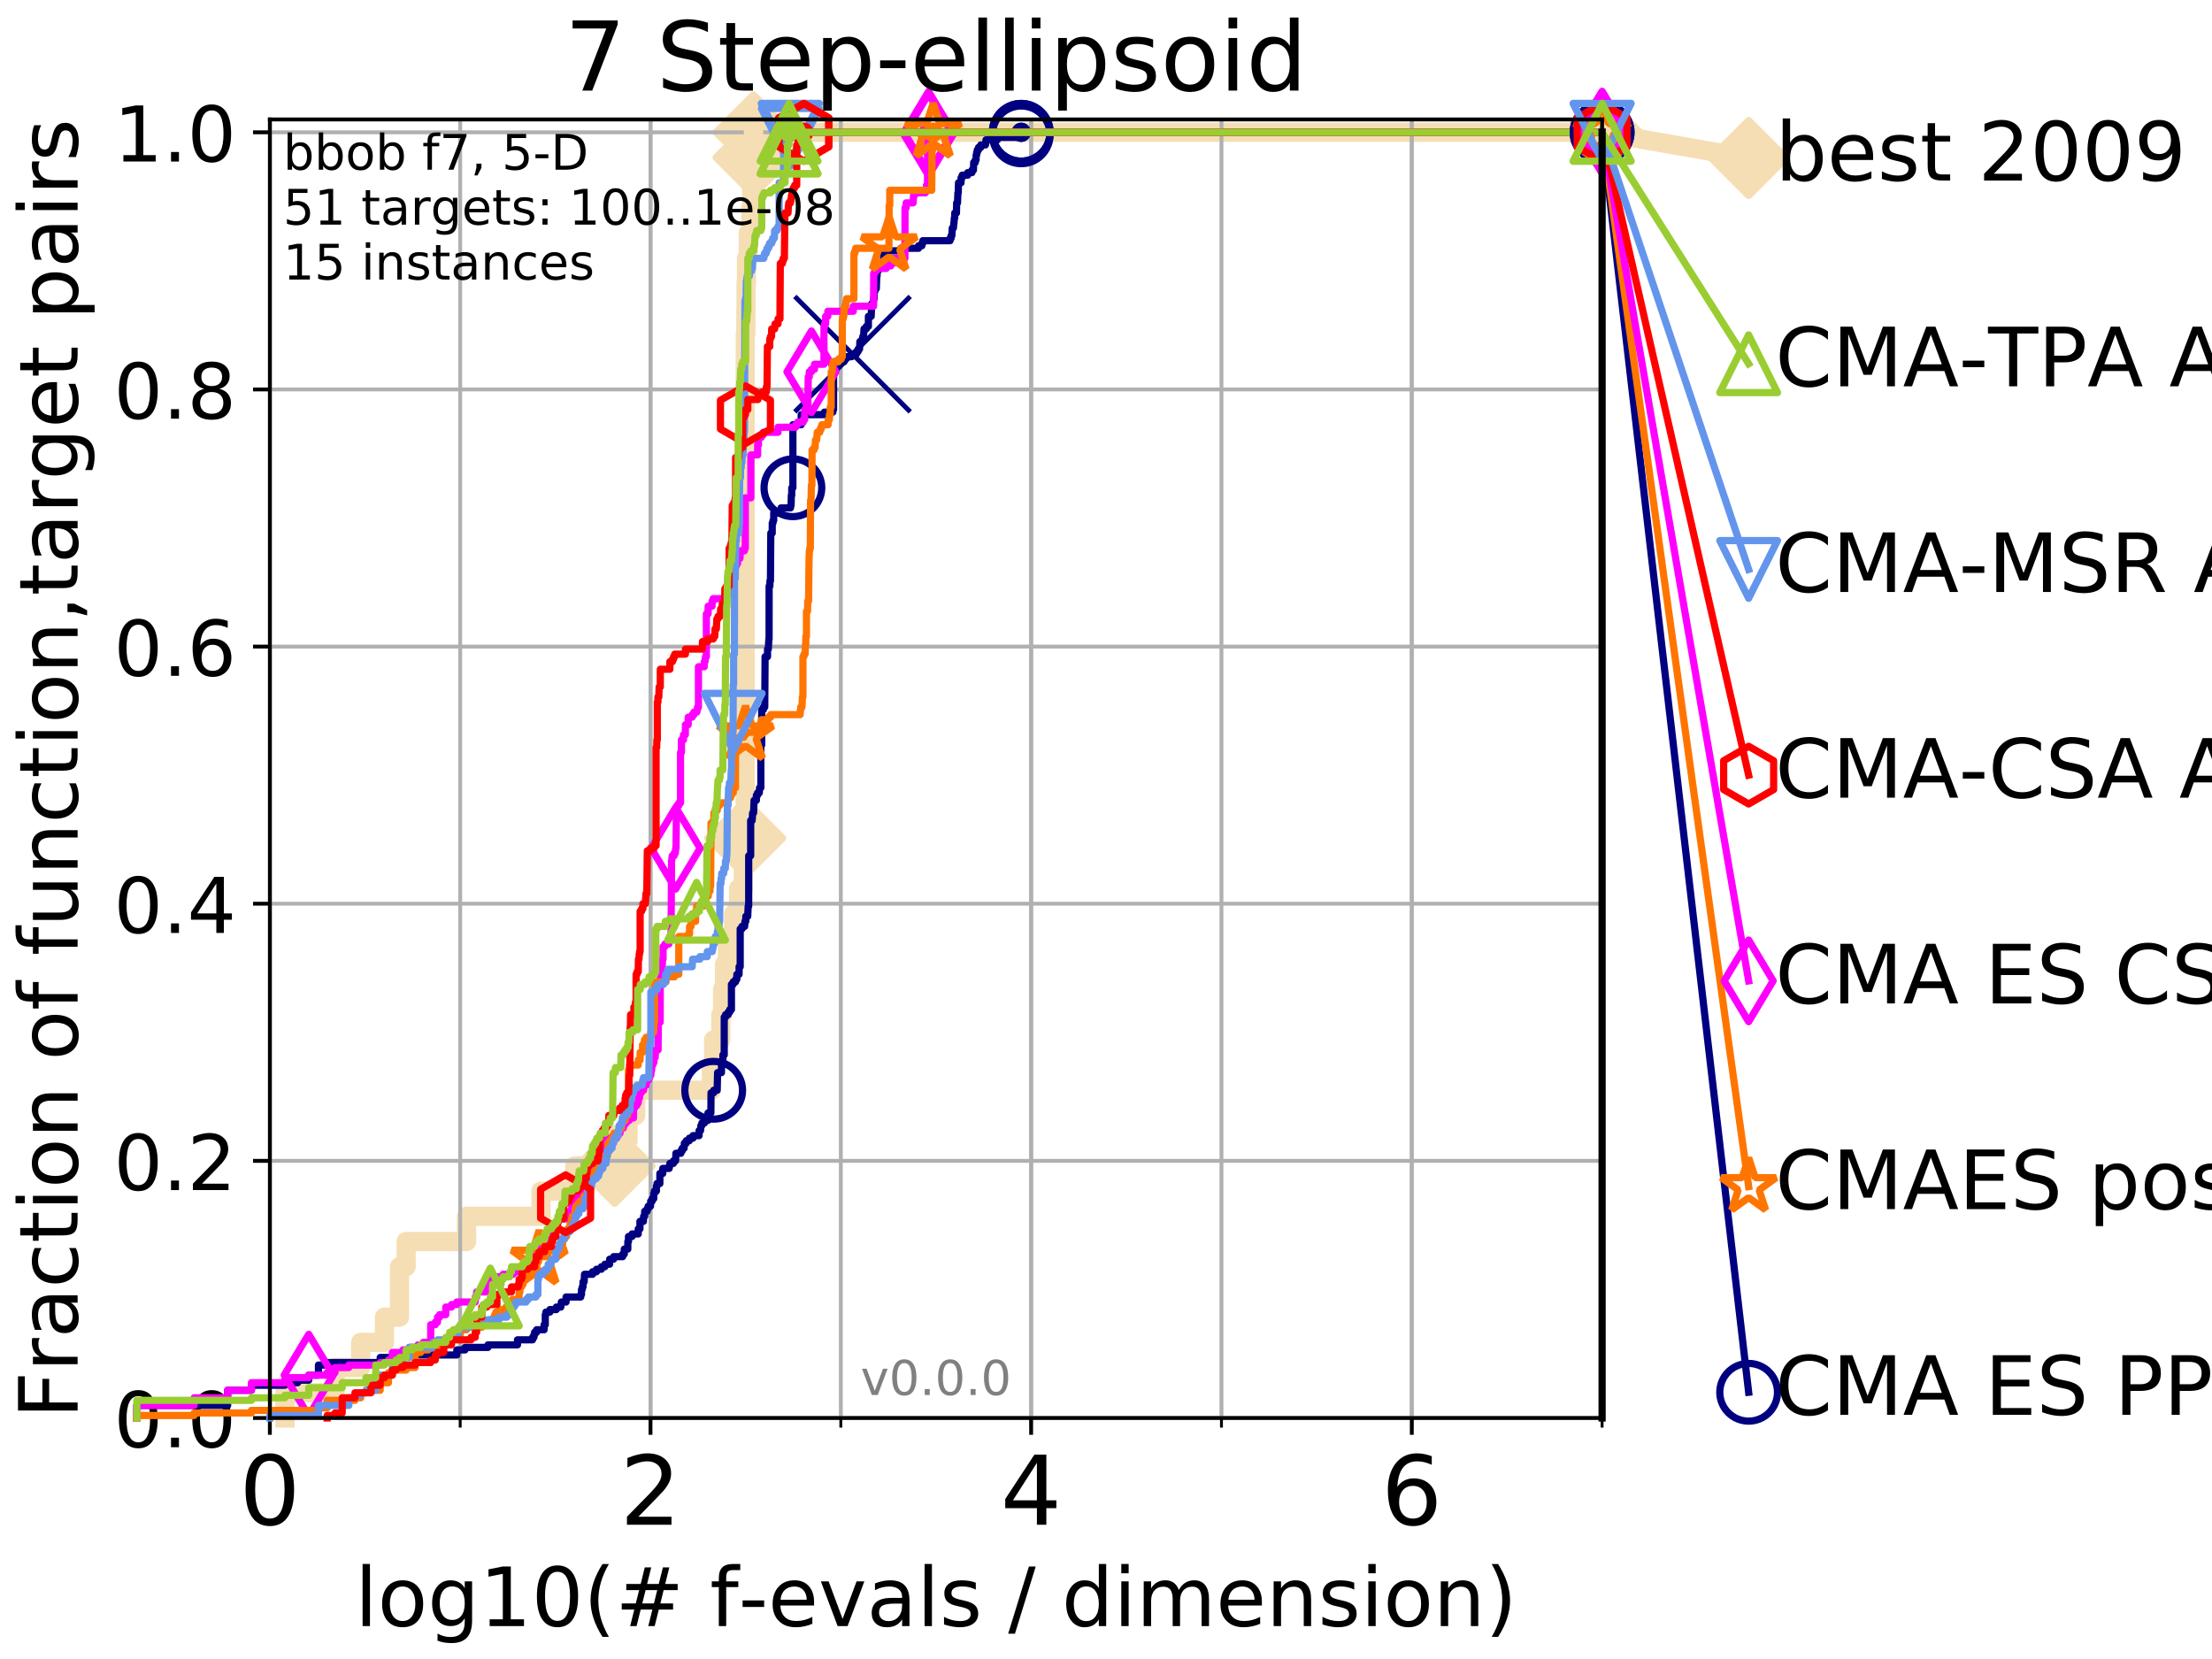 <?xml version="1.0" encoding="utf-8" standalone="no"?>
<!DOCTYPE svg PUBLIC "-//W3C//DTD SVG 1.1//EN"
  "http://www.w3.org/Graphics/SVG/1.1/DTD/svg11.dtd">
<!-- Created with matplotlib (http://matplotlib.org/) -->
<svg height="345pt" version="1.1" viewBox="0 0 460 345" width="460pt" xmlns="http://www.w3.org/2000/svg" xmlns:xlink="http://www.w3.org/1999/xlink">
 <defs>
  <style type="text/css">
*{stroke-linecap:butt;stroke-linejoin:round;}
  </style>
 </defs>
 <g id="figure_1">
  <g id="patch_1">
   <path d="M 0 345.6 
L 460.8 345.6 
L 460.8 0 
L 0 0 
z
" style="fill:#ffffff;"/>
  </g>
  <g id="axes_1">
   <g id="patch_2">
    <path d="M 56.12 294.88 
L 333.168 294.88 
L 333.168 24.84 
L 56.12 24.84 
z
" style="fill:#ffffff;"/>
   </g>
   <g id="line2d_1">
    <path d="M 59.254 294.88 
L 59.254 289.638 
L 69.673 289.638 
L 69.673 284.395 
L 75.004 284.395 
L 75.004 279.153 
L 79.949 279.153 
L 79.949 273.91 
L 83.082 273.91 
L 83.082 263.425 
L 84.458 263.425 
L 84.458 258.183 
L 97.021 258.183 
L 97.021 252.94 
L 112.514 252.94 
L 112.514 247.698 
L 119.527 247.698 
L 119.527 242.455 
L 127.819 242.455 
L 127.819 237.213 
L 130.605 237.213 
L 130.605 231.97 
L 132.198 231.97 
L 132.198 226.728 
L 147.947 226.728 
L 147.947 221.485 
L 148.402 221.485 
L 148.402 216.243 
L 149.904 216.243 
L 149.904 211 
L 150.267 211 
L 150.267 205.758 
L 150.665 205.758 
L 150.665 200.515 
L 151.259 200.515 
L 151.259 195.273 
L 152.564 195.273 
L 152.564 190.03 
L 153.589 190.03 
L 153.589 184.788 
L 154.579 184.788 
L 154.579 179.546 
L 154.867 179.546 
L 154.867 174.303 
L 154.966 174.303 
L 154.966 74.696 
L 154.988 74.696 
L 154.988 69.453 
L 155.108 69.453 
L 155.108 64.211 
L 155.151 64.211 
L 155.151 58.969 
L 155.237 58.969 
L 155.237 53.726 
L 155.599 53.726 
L 155.599 48.484 
L 156.139 48.484 
L 156.139 43.241 
L 156.312 43.241 
L 156.312 37.999 
L 156.433 37.999 
L 156.433 32.756 
L 156.692 32.756 
L 156.692 27.514 
L 333.168 27.514 
" style="fill:none;stroke:#f5deb3;stroke-linecap:square;stroke-width:4;"/>
   </g>
   <g id="line2d_2">
    <defs>
     <path d="M -0 7.778 
L 7.778 0 
L 0 -7.778 
L -7.778 -0 
z
" id="me791d9222a" style="stroke:#f5deb3;stroke-linejoin:miter;stroke-width:1.5;"/>
    </defs>
    <g>
     <use style="fill:#f5deb3;stroke:#f5deb3;stroke-linejoin:miter;stroke-width:1.5;" x="127.819" xlink:href="#me791d9222a" y="242.455"/>
     <use style="fill:#f5deb3;stroke:#f5deb3;stroke-linejoin:miter;stroke-width:1.5;" x="154.966" xlink:href="#me791d9222a" y="174.303"/>
     <use style="fill:#f5deb3;stroke:#f5deb3;stroke-linejoin:miter;stroke-width:1.5;" x="156.692" xlink:href="#me791d9222a" y="32.756"/>
     <use style="fill:#f5deb3;stroke:#f5deb3;stroke-linejoin:miter;stroke-width:1.5;" x="156.692" xlink:href="#me791d9222a" y="27.514"/>
     <use style="fill:#f5deb3;stroke:#f5deb3;stroke-linejoin:miter;stroke-width:1.5;" x="333.168" xlink:href="#me791d9222a" y="27.514"/>
    </g>
   </g>
   <g id="line2d_3">
    <path style="fill:none;stroke:#f5deb3;stroke-linecap:square;stroke-width:4;"/>
    <g/>
   </g>
   <g id="line2d_4">
    <path d="M 333.168 27.514 
L 363.643 32.861 
" style="fill:none;stroke:#f5deb3;stroke-linecap:square;stroke-width:4;"/>
    <g>
     <use style="fill:#f5deb3;stroke:#f5deb3;stroke-linejoin:miter;stroke-width:1.5;" x="333.168" xlink:href="#me791d9222a" y="27.514"/>
     <use style="fill:#f5deb3;stroke:#f5deb3;stroke-linejoin:miter;stroke-width:1.5;" x="363.643" xlink:href="#me791d9222a" y="32.861"/>
    </g>
   </g>
   <g id="matplotlib.axis_1">
    <g id="xtick_1">
     <g id="line2d_5">
      <path clip-path="url(#p6a287c925a)" d="M 56.12 294.88 
L 56.12 24.84 
" style="fill:none;stroke:#b0b0b0;stroke-linecap:square;stroke-width:0.8;"/>
     </g>
     <g id="line2d_6">
      <defs>
       <path d="M 0 0 
L 0 3.5 
" id="m653b9332f8" style="stroke:#000000;stroke-width:0.8;"/>
      </defs>
      <g>
       <use style="stroke:#000000;stroke-width:0.8;" x="56.12" xlink:href="#m653b9332f8" y="294.88"/>
      </g>
     </g>
     <g id="text_1">
      <!-- 0 -->
      <defs>
       <path d="M 31.781 66.406 
Q 24.172 66.406 20.328 58.906 
Q 16.5 51.422 16.5 36.375 
Q 16.5 21.391 20.328 13.891 
Q 24.172 6.391 31.781 6.391 
Q 39.453 6.391 43.281 13.891 
Q 47.125 21.391 47.125 36.375 
Q 47.125 51.422 43.281 58.906 
Q 39.453 66.406 31.781 66.406 
z
M 31.781 74.219 
Q 44.047 74.219 50.516 64.516 
Q 56.984 54.828 56.984 36.375 
Q 56.984 17.969 50.516 8.266 
Q 44.047 -1.422 31.781 -1.422 
Q 19.531 -1.422 13.062 8.266 
Q 6.594 17.969 6.594 36.375 
Q 6.594 54.828 13.062 64.516 
Q 19.531 74.219 31.781 74.219 
z
" id="DejaVuSans-30"/>
      </defs>
      <g transform="translate(49.758 317.077)scale(0.2 -0.2)">
       <use xlink:href="#DejaVuSans-30"/>
      </g>
     </g>
    </g>
    <g id="xtick_2">
     <g id="line2d_7">
      <path clip-path="url(#p6a287c925a)" d="M 135.277 294.88 
L 135.277 24.84 
" style="fill:none;stroke:#b0b0b0;stroke-linecap:square;stroke-width:0.8;"/>
     </g>
     <g id="line2d_8">
      <g>
       <use style="stroke:#000000;stroke-width:0.8;" x="135.277" xlink:href="#m653b9332f8" y="294.88"/>
      </g>
     </g>
     <g id="text_2">
      <!-- 2 -->
      <defs>
       <path d="M 19.188 8.297 
L 53.609 8.297 
L 53.609 0 
L 7.328 0 
L 7.328 8.297 
Q 12.938 14.109 22.625 23.891 
Q 32.328 33.688 34.812 36.531 
Q 39.547 41.844 41.422 45.531 
Q 43.312 49.219 43.312 52.781 
Q 43.312 58.594 39.234 62.25 
Q 35.156 65.922 28.609 65.922 
Q 23.969 65.922 18.812 64.312 
Q 13.672 62.703 7.812 59.422 
L 7.812 69.391 
Q 13.766 71.781 18.938 73 
Q 24.125 74.219 28.422 74.219 
Q 39.75 74.219 46.484 68.547 
Q 53.219 62.891 53.219 53.422 
Q 53.219 48.922 51.531 44.891 
Q 49.859 40.875 45.406 35.406 
Q 44.188 33.984 37.641 27.219 
Q 31.109 20.453 19.188 8.297 
z
" id="DejaVuSans-32"/>
      </defs>
      <g transform="translate(128.914 317.077)scale(0.2 -0.2)">
       <use xlink:href="#DejaVuSans-32"/>
      </g>
     </g>
    </g>
    <g id="xtick_3">
     <g id="line2d_9">
      <path clip-path="url(#p6a287c925a)" d="M 214.433 294.88 
L 214.433 24.84 
" style="fill:none;stroke:#b0b0b0;stroke-linecap:square;stroke-width:0.8;"/>
     </g>
     <g id="line2d_10">
      <g>
       <use style="stroke:#000000;stroke-width:0.8;" x="214.433" xlink:href="#m653b9332f8" y="294.88"/>
      </g>
     </g>
     <g id="text_3">
      <!-- 4 -->
      <defs>
       <path d="M 37.797 64.312 
L 12.891 25.391 
L 37.797 25.391 
z
M 35.203 72.906 
L 47.609 72.906 
L 47.609 25.391 
L 58.016 25.391 
L 58.016 17.188 
L 47.609 17.188 
L 47.609 0 
L 37.797 0 
L 37.797 17.188 
L 4.891 17.188 
L 4.891 26.703 
z
" id="DejaVuSans-34"/>
      </defs>
      <g transform="translate(208.071 317.077)scale(0.2 -0.2)">
       <use xlink:href="#DejaVuSans-34"/>
      </g>
     </g>
    </g>
    <g id="xtick_4">
     <g id="line2d_11">
      <path clip-path="url(#p6a287c925a)" d="M 293.59 294.88 
L 293.59 24.84 
" style="fill:none;stroke:#b0b0b0;stroke-linecap:square;stroke-width:0.8;"/>
     </g>
     <g id="line2d_12">
      <g>
       <use style="stroke:#000000;stroke-width:0.8;" x="293.59" xlink:href="#m653b9332f8" y="294.88"/>
      </g>
     </g>
     <g id="text_4">
      <!-- 6 -->
      <defs>
       <path d="M 33.016 40.375 
Q 26.375 40.375 22.484 35.828 
Q 18.609 31.297 18.609 23.391 
Q 18.609 15.531 22.484 10.953 
Q 26.375 6.391 33.016 6.391 
Q 39.656 6.391 43.531 10.953 
Q 47.406 15.531 47.406 23.391 
Q 47.406 31.297 43.531 35.828 
Q 39.656 40.375 33.016 40.375 
z
M 52.594 71.297 
L 52.594 62.312 
Q 48.875 64.062 45.094 64.984 
Q 41.312 65.922 37.594 65.922 
Q 27.828 65.922 22.672 59.328 
Q 17.531 52.734 16.797 39.406 
Q 19.672 43.656 24.016 45.922 
Q 28.375 48.188 33.594 48.188 
Q 44.578 48.188 50.953 41.516 
Q 57.328 34.859 57.328 23.391 
Q 57.328 12.156 50.688 5.359 
Q 44.047 -1.422 33.016 -1.422 
Q 20.359 -1.422 13.672 8.266 
Q 6.984 17.969 6.984 36.375 
Q 6.984 53.656 15.188 63.938 
Q 23.391 74.219 37.203 74.219 
Q 40.922 74.219 44.703 73.484 
Q 48.484 72.75 52.594 71.297 
z
" id="DejaVuSans-36"/>
      </defs>
      <g transform="translate(287.227 317.077)scale(0.2 -0.2)">
       <use xlink:href="#DejaVuSans-36"/>
      </g>
     </g>
    </g>
    <g id="xtick_5">
     <g id="line2d_13">
      <path clip-path="url(#p6a287c925a)" d="M 56.12 294.88 
L 56.12 24.84 
" style="fill:none;stroke:#b0b0b0;stroke-linecap:square;stroke-width:0.8;"/>
     </g>
     <g id="line2d_14">
      <defs>
       <path d="M 0 0 
L 0 2 
" id="me698acbc36" style="stroke:#000000;stroke-width:0.6;"/>
      </defs>
      <g>
       <use style="stroke:#000000;stroke-width:0.6;" x="56.12" xlink:href="#me698acbc36" y="294.88"/>
      </g>
     </g>
    </g>
    <g id="xtick_6">
     <g id="line2d_15">
      <path clip-path="url(#p6a287c925a)" d="M 95.698 294.88 
L 95.698 24.84 
" style="fill:none;stroke:#b0b0b0;stroke-linecap:square;stroke-width:0.8;"/>
     </g>
     <g id="line2d_16">
      <g>
       <use style="stroke:#000000;stroke-width:0.6;" x="95.698" xlink:href="#me698acbc36" y="294.88"/>
      </g>
     </g>
    </g>
    <g id="xtick_7">
     <g id="line2d_17">
      <path clip-path="url(#p6a287c925a)" d="M 135.277 294.88 
L 135.277 24.84 
" style="fill:none;stroke:#b0b0b0;stroke-linecap:square;stroke-width:0.8;"/>
     </g>
     <g id="line2d_18">
      <g>
       <use style="stroke:#000000;stroke-width:0.6;" x="135.277" xlink:href="#me698acbc36" y="294.88"/>
      </g>
     </g>
    </g>
    <g id="xtick_8">
     <g id="line2d_19">
      <path clip-path="url(#p6a287c925a)" d="M 174.855 294.88 
L 174.855 24.84 
" style="fill:none;stroke:#b0b0b0;stroke-linecap:square;stroke-width:0.8;"/>
     </g>
     <g id="line2d_20">
      <g>
       <use style="stroke:#000000;stroke-width:0.6;" x="174.855" xlink:href="#me698acbc36" y="294.88"/>
      </g>
     </g>
    </g>
    <g id="xtick_9">
     <g id="line2d_21">
      <path clip-path="url(#p6a287c925a)" d="M 214.433 294.88 
L 214.433 24.84 
" style="fill:none;stroke:#b0b0b0;stroke-linecap:square;stroke-width:0.8;"/>
     </g>
     <g id="line2d_22">
      <g>
       <use style="stroke:#000000;stroke-width:0.6;" x="214.433" xlink:href="#me698acbc36" y="294.88"/>
      </g>
     </g>
    </g>
    <g id="xtick_10">
     <g id="line2d_23">
      <path clip-path="url(#p6a287c925a)" d="M 254.011 294.88 
L 254.011 24.84 
" style="fill:none;stroke:#b0b0b0;stroke-linecap:square;stroke-width:0.8;"/>
     </g>
     <g id="line2d_24">
      <g>
       <use style="stroke:#000000;stroke-width:0.6;" x="254.011" xlink:href="#me698acbc36" y="294.88"/>
      </g>
     </g>
    </g>
    <g id="xtick_11">
     <g id="line2d_25">
      <path clip-path="url(#p6a287c925a)" d="M 293.59 294.88 
L 293.59 24.84 
" style="fill:none;stroke:#b0b0b0;stroke-linecap:square;stroke-width:0.8;"/>
     </g>
     <g id="line2d_26">
      <g>
       <use style="stroke:#000000;stroke-width:0.6;" x="293.59" xlink:href="#me698acbc36" y="294.88"/>
      </g>
     </g>
    </g>
    <g id="xtick_12">
     <g id="line2d_27">
      <path clip-path="url(#p6a287c925a)" d="M 333.168 294.88 
L 333.168 24.84 
" style="fill:none;stroke:#b0b0b0;stroke-linecap:square;stroke-width:0.8;"/>
     </g>
     <g id="line2d_28">
      <g>
       <use style="stroke:#000000;stroke-width:0.6;" x="333.168" xlink:href="#me698acbc36" y="294.88"/>
      </g>
     </g>
    </g>
    <g id="text_5">
     <!-- log10(# f-evals / dimension) -->
     <defs>
      <path d="M 9.422 75.984 
L 18.406 75.984 
L 18.406 0 
L 9.422 0 
z
" id="DejaVuSans-6c"/>
      <path d="M 30.609 48.391 
Q 23.391 48.391 19.188 42.75 
Q 14.984 37.109 14.984 27.297 
Q 14.984 17.484 19.156 11.844 
Q 23.344 6.203 30.609 6.203 
Q 37.797 6.203 41.984 11.859 
Q 46.188 17.531 46.188 27.297 
Q 46.188 37.016 41.984 42.703 
Q 37.797 48.391 30.609 48.391 
z
M 30.609 56 
Q 42.328 56 49.016 48.375 
Q 55.719 40.766 55.719 27.297 
Q 55.719 13.875 49.016 6.219 
Q 42.328 -1.422 30.609 -1.422 
Q 18.844 -1.422 12.172 6.219 
Q 5.516 13.875 5.516 27.297 
Q 5.516 40.766 12.172 48.375 
Q 18.844 56 30.609 56 
z
" id="DejaVuSans-6f"/>
      <path d="M 45.406 27.984 
Q 45.406 37.75 41.375 43.109 
Q 37.359 48.484 30.078 48.484 
Q 22.859 48.484 18.828 43.109 
Q 14.797 37.75 14.797 27.984 
Q 14.797 18.266 18.828 12.891 
Q 22.859 7.516 30.078 7.516 
Q 37.359 7.516 41.375 12.891 
Q 45.406 18.266 45.406 27.984 
z
M 54.391 6.781 
Q 54.391 -7.172 48.188 -13.984 
Q 42 -20.797 29.203 -20.797 
Q 24.469 -20.797 20.266 -20.094 
Q 16.062 -19.391 12.109 -17.922 
L 12.109 -9.188 
Q 16.062 -11.328 19.922 -12.344 
Q 23.781 -13.375 27.781 -13.375 
Q 36.625 -13.375 41.016 -8.766 
Q 45.406 -4.156 45.406 5.172 
L 45.406 9.625 
Q 42.625 4.781 38.281 2.391 
Q 33.938 0 27.875 0 
Q 17.828 0 11.672 7.656 
Q 5.516 15.328 5.516 27.984 
Q 5.516 40.672 11.672 48.328 
Q 17.828 56 27.875 56 
Q 33.938 56 38.281 53.609 
Q 42.625 51.219 45.406 46.391 
L 45.406 54.688 
L 54.391 54.688 
z
" id="DejaVuSans-67"/>
      <path d="M 12.406 8.297 
L 28.516 8.297 
L 28.516 63.922 
L 10.984 60.406 
L 10.984 69.391 
L 28.422 72.906 
L 38.281 72.906 
L 38.281 8.297 
L 54.391 8.297 
L 54.391 0 
L 12.406 0 
z
" id="DejaVuSans-31"/>
      <path d="M 31 75.875 
Q 24.469 64.656 21.281 53.656 
Q 18.109 42.672 18.109 31.391 
Q 18.109 20.125 21.312 9.062 
Q 24.516 -2 31 -13.188 
L 23.188 -13.188 
Q 15.875 -1.703 12.234 9.375 
Q 8.594 20.453 8.594 31.391 
Q 8.594 42.281 12.203 53.312 
Q 15.828 64.359 23.188 75.875 
z
" id="DejaVuSans-28"/>
      <path d="M 51.125 44 
L 36.922 44 
L 32.812 27.688 
L 47.125 27.688 
z
M 43.797 71.781 
L 38.719 51.516 
L 52.984 51.516 
L 58.109 71.781 
L 65.922 71.781 
L 60.891 51.516 
L 76.125 51.516 
L 76.125 44 
L 58.984 44 
L 54.984 27.688 
L 70.516 27.688 
L 70.516 20.219 
L 53.078 20.219 
L 48 0 
L 40.188 0 
L 45.219 20.219 
L 30.906 20.219 
L 25.875 0 
L 18.016 0 
L 23.094 20.219 
L 7.719 20.219 
L 7.719 27.688 
L 24.906 27.688 
L 29 44 
L 13.281 44 
L 13.281 51.516 
L 30.906 51.516 
L 35.891 71.781 
z
" id="DejaVuSans-23"/>
      <path id="DejaVuSans-20"/>
      <path d="M 37.109 75.984 
L 37.109 68.5 
L 28.516 68.5 
Q 23.688 68.5 21.797 66.547 
Q 19.922 64.594 19.922 59.516 
L 19.922 54.688 
L 34.719 54.688 
L 34.719 47.703 
L 19.922 47.703 
L 19.922 0 
L 10.891 0 
L 10.891 47.703 
L 2.297 47.703 
L 2.297 54.688 
L 10.891 54.688 
L 10.891 58.5 
Q 10.891 67.625 15.141 71.797 
Q 19.391 75.984 28.609 75.984 
z
" id="DejaVuSans-66"/>
      <path d="M 4.891 31.391 
L 31.203 31.391 
L 31.203 23.391 
L 4.891 23.391 
z
" id="DejaVuSans-2d"/>
      <path d="M 56.203 29.594 
L 56.203 25.203 
L 14.891 25.203 
Q 15.484 15.922 20.484 11.062 
Q 25.484 6.203 34.422 6.203 
Q 39.594 6.203 44.453 7.469 
Q 49.312 8.734 54.109 11.281 
L 54.109 2.781 
Q 49.266 0.734 44.188 -0.344 
Q 39.109 -1.422 33.891 -1.422 
Q 20.797 -1.422 13.156 6.188 
Q 5.516 13.812 5.516 26.812 
Q 5.516 40.234 12.766 48.109 
Q 20.016 56 32.328 56 
Q 43.359 56 49.781 48.891 
Q 56.203 41.797 56.203 29.594 
z
M 47.219 32.234 
Q 47.125 39.594 43.094 43.984 
Q 39.062 48.391 32.422 48.391 
Q 24.906 48.391 20.391 44.141 
Q 15.875 39.891 15.188 32.172 
z
" id="DejaVuSans-65"/>
      <path d="M 2.984 54.688 
L 12.5 54.688 
L 29.594 8.797 
L 46.688 54.688 
L 56.203 54.688 
L 35.688 0 
L 23.484 0 
z
" id="DejaVuSans-76"/>
      <path d="M 34.281 27.484 
Q 23.391 27.484 19.188 25 
Q 14.984 22.516 14.984 16.5 
Q 14.984 11.719 18.141 8.906 
Q 21.297 6.109 26.703 6.109 
Q 34.188 6.109 38.703 11.406 
Q 43.219 16.703 43.219 25.484 
L 43.219 27.484 
z
M 52.203 31.203 
L 52.203 0 
L 43.219 0 
L 43.219 8.297 
Q 40.141 3.328 35.547 0.953 
Q 30.953 -1.422 24.312 -1.422 
Q 15.922 -1.422 10.953 3.297 
Q 6 8.016 6 15.922 
Q 6 25.141 12.172 29.828 
Q 18.359 34.516 30.609 34.516 
L 43.219 34.516 
L 43.219 35.406 
Q 43.219 41.609 39.141 45 
Q 35.062 48.391 27.688 48.391 
Q 23 48.391 18.547 47.266 
Q 14.109 46.141 10.016 43.891 
L 10.016 52.203 
Q 14.938 54.109 19.578 55.047 
Q 24.219 56 28.609 56 
Q 40.484 56 46.344 49.844 
Q 52.203 43.703 52.203 31.203 
z
" id="DejaVuSans-61"/>
      <path d="M 44.281 53.078 
L 44.281 44.578 
Q 40.484 46.531 36.375 47.5 
Q 32.281 48.484 27.875 48.484 
Q 21.188 48.484 17.844 46.438 
Q 14.5 44.391 14.5 40.281 
Q 14.5 37.156 16.891 35.375 
Q 19.281 33.594 26.516 31.984 
L 29.594 31.297 
Q 39.156 29.25 43.188 25.516 
Q 47.219 21.781 47.219 15.094 
Q 47.219 7.469 41.188 3.016 
Q 35.156 -1.422 24.609 -1.422 
Q 20.219 -1.422 15.453 -0.562 
Q 10.688 0.297 5.422 2 
L 5.422 11.281 
Q 10.406 8.688 15.234 7.391 
Q 20.062 6.109 24.812 6.109 
Q 31.156 6.109 34.562 8.281 
Q 37.984 10.453 37.984 14.406 
Q 37.984 18.062 35.516 20.016 
Q 33.062 21.969 24.703 23.781 
L 21.578 24.516 
Q 13.234 26.266 9.516 29.906 
Q 5.812 33.547 5.812 39.891 
Q 5.812 47.609 11.281 51.797 
Q 16.75 56 26.812 56 
Q 31.781 56 36.172 55.266 
Q 40.578 54.547 44.281 53.078 
z
" id="DejaVuSans-73"/>
      <path d="M 25.391 72.906 
L 33.688 72.906 
L 8.297 -9.281 
L 0 -9.281 
z
" id="DejaVuSans-2f"/>
      <path d="M 45.406 46.391 
L 45.406 75.984 
L 54.391 75.984 
L 54.391 0 
L 45.406 0 
L 45.406 8.203 
Q 42.578 3.328 38.25 0.953 
Q 33.938 -1.422 27.875 -1.422 
Q 17.969 -1.422 11.734 6.484 
Q 5.516 14.406 5.516 27.297 
Q 5.516 40.188 11.734 48.094 
Q 17.969 56 27.875 56 
Q 33.938 56 38.25 53.625 
Q 42.578 51.266 45.406 46.391 
z
M 14.797 27.297 
Q 14.797 17.391 18.875 11.75 
Q 22.953 6.109 30.078 6.109 
Q 37.203 6.109 41.297 11.75 
Q 45.406 17.391 45.406 27.297 
Q 45.406 37.203 41.297 42.844 
Q 37.203 48.484 30.078 48.484 
Q 22.953 48.484 18.875 42.844 
Q 14.797 37.203 14.797 27.297 
z
" id="DejaVuSans-64"/>
      <path d="M 9.422 54.688 
L 18.406 54.688 
L 18.406 0 
L 9.422 0 
z
M 9.422 75.984 
L 18.406 75.984 
L 18.406 64.594 
L 9.422 64.594 
z
" id="DejaVuSans-69"/>
      <path d="M 52 44.188 
Q 55.375 50.25 60.062 53.125 
Q 64.75 56 71.094 56 
Q 79.641 56 84.281 50.016 
Q 88.922 44.047 88.922 33.016 
L 88.922 0 
L 79.891 0 
L 79.891 32.719 
Q 79.891 40.578 77.094 44.375 
Q 74.312 48.188 68.609 48.188 
Q 61.625 48.188 57.562 43.547 
Q 53.516 38.922 53.516 30.906 
L 53.516 0 
L 44.484 0 
L 44.484 32.719 
Q 44.484 40.625 41.703 44.406 
Q 38.922 48.188 33.109 48.188 
Q 26.219 48.188 22.156 43.531 
Q 18.109 38.875 18.109 30.906 
L 18.109 0 
L 9.078 0 
L 9.078 54.688 
L 18.109 54.688 
L 18.109 46.188 
Q 21.188 51.219 25.484 53.609 
Q 29.781 56 35.688 56 
Q 41.656 56 45.828 52.969 
Q 50 49.953 52 44.188 
z
" id="DejaVuSans-6d"/>
      <path d="M 54.891 33.016 
L 54.891 0 
L 45.906 0 
L 45.906 32.719 
Q 45.906 40.484 42.875 44.328 
Q 39.844 48.188 33.797 48.188 
Q 26.516 48.188 22.312 43.547 
Q 18.109 38.922 18.109 30.906 
L 18.109 0 
L 9.078 0 
L 9.078 54.688 
L 18.109 54.688 
L 18.109 46.188 
Q 21.344 51.125 25.703 53.562 
Q 30.078 56 35.797 56 
Q 45.219 56 50.047 50.172 
Q 54.891 44.344 54.891 33.016 
z
" id="DejaVuSans-6e"/>
      <path d="M 8.016 75.875 
L 15.828 75.875 
Q 23.141 64.359 26.781 53.312 
Q 30.422 42.281 30.422 31.391 
Q 30.422 20.453 26.781 9.375 
Q 23.141 -1.703 15.828 -13.188 
L 8.016 -13.188 
Q 14.5 -2 17.703 9.062 
Q 20.906 20.125 20.906 31.391 
Q 20.906 42.672 17.703 53.656 
Q 14.5 64.656 8.016 75.875 
z
" id="DejaVuSans-29"/>
     </defs>
     <g transform="translate(73.803 338.154)scale(0.17 -0.17)">
      <use xlink:href="#DejaVuSans-6c"/>
      <use x="27.783" xlink:href="#DejaVuSans-6f"/>
      <use x="88.965" xlink:href="#DejaVuSans-67"/>
      <use x="152.441" xlink:href="#DejaVuSans-31"/>
      <use x="216.064" xlink:href="#DejaVuSans-30"/>
      <use x="279.688" xlink:href="#DejaVuSans-28"/>
      <use x="318.701" xlink:href="#DejaVuSans-23"/>
      <use x="402.49" xlink:href="#DejaVuSans-20"/>
      <use x="434.277" xlink:href="#DejaVuSans-66"/>
      <use x="469.404" xlink:href="#DejaVuSans-2d"/>
      <use x="505.488" xlink:href="#DejaVuSans-65"/>
      <use x="567.012" xlink:href="#DejaVuSans-76"/>
      <use x="626.191" xlink:href="#DejaVuSans-61"/>
      <use x="687.471" xlink:href="#DejaVuSans-6c"/>
      <use x="715.254" xlink:href="#DejaVuSans-73"/>
      <use x="767.354" xlink:href="#DejaVuSans-20"/>
      <use x="799.141" xlink:href="#DejaVuSans-2f"/>
      <use x="832.832" xlink:href="#DejaVuSans-20"/>
      <use x="864.619" xlink:href="#DejaVuSans-64"/>
      <use x="928.096" xlink:href="#DejaVuSans-69"/>
      <use x="955.879" xlink:href="#DejaVuSans-6d"/>
      <use x="1053.291" xlink:href="#DejaVuSans-65"/>
      <use x="1114.814" xlink:href="#DejaVuSans-6e"/>
      <use x="1178.193" xlink:href="#DejaVuSans-73"/>
      <use x="1230.293" xlink:href="#DejaVuSans-69"/>
      <use x="1258.076" xlink:href="#DejaVuSans-6f"/>
      <use x="1319.258" xlink:href="#DejaVuSans-6e"/>
      <use x="1382.637" xlink:href="#DejaVuSans-29"/>
     </g>
    </g>
   </g>
   <g id="matplotlib.axis_2">
    <g id="ytick_1">
     <g id="line2d_29">
      <path clip-path="url(#p6a287c925a)" d="M 56.12 294.88 
L 333.168 294.88 
" style="fill:none;stroke:#b0b0b0;stroke-linecap:square;stroke-width:0.8;"/>
     </g>
     <g id="line2d_30">
      <defs>
       <path d="M 0 0 
L -3.5 0 
" id="mb78b77a217" style="stroke:#000000;stroke-width:0.8;"/>
      </defs>
      <g>
       <use style="stroke:#000000;stroke-width:0.8;" x="56.12" xlink:href="#mb78b77a217" y="294.88"/>
      </g>
     </g>
     <g id="text_6">
      <!-- 0.0 -->
      <defs>
       <path d="M 10.688 12.406 
L 21 12.406 
L 21 0 
L 10.688 0 
z
" id="DejaVuSans-2e"/>
      </defs>
      <g transform="translate(23.675 300.959)scale(0.16 -0.16)">
       <use xlink:href="#DejaVuSans-30"/>
       <use x="63.623" xlink:href="#DejaVuSans-2e"/>
       <use x="95.41" xlink:href="#DejaVuSans-30"/>
      </g>
     </g>
    </g>
    <g id="ytick_2">
     <g id="line2d_31">
      <path clip-path="url(#p6a287c925a)" d="M 56.12 241.407 
L 333.168 241.407 
" style="fill:none;stroke:#b0b0b0;stroke-linecap:square;stroke-width:0.8;"/>
     </g>
     <g id="line2d_32">
      <g>
       <use style="stroke:#000000;stroke-width:0.8;" x="56.12" xlink:href="#mb78b77a217" y="241.407"/>
      </g>
     </g>
     <g id="text_7">
      <!-- 0.2 -->
      <g transform="translate(23.675 247.485)scale(0.16 -0.16)">
       <use xlink:href="#DejaVuSans-30"/>
       <use x="63.623" xlink:href="#DejaVuSans-2e"/>
       <use x="95.41" xlink:href="#DejaVuSans-32"/>
      </g>
     </g>
    </g>
    <g id="ytick_3">
     <g id="line2d_33">
      <path clip-path="url(#p6a287c925a)" d="M 56.12 187.933 
L 333.168 187.933 
" style="fill:none;stroke:#b0b0b0;stroke-linecap:square;stroke-width:0.8;"/>
     </g>
     <g id="line2d_34">
      <g>
       <use style="stroke:#000000;stroke-width:0.8;" x="56.12" xlink:href="#mb78b77a217" y="187.933"/>
      </g>
     </g>
     <g id="text_8">
      <!-- 0.4 -->
      <g transform="translate(23.675 194.012)scale(0.16 -0.16)">
       <use xlink:href="#DejaVuSans-30"/>
       <use x="63.623" xlink:href="#DejaVuSans-2e"/>
       <use x="95.41" xlink:href="#DejaVuSans-34"/>
      </g>
     </g>
    </g>
    <g id="ytick_4">
     <g id="line2d_35">
      <path clip-path="url(#p6a287c925a)" d="M 56.12 134.46 
L 333.168 134.46 
" style="fill:none;stroke:#b0b0b0;stroke-linecap:square;stroke-width:0.8;"/>
     </g>
     <g id="line2d_36">
      <g>
       <use style="stroke:#000000;stroke-width:0.8;" x="56.12" xlink:href="#mb78b77a217" y="134.46"/>
      </g>
     </g>
     <g id="text_9">
      <!-- 0.6 -->
      <g transform="translate(23.675 140.539)scale(0.16 -0.16)">
       <use xlink:href="#DejaVuSans-30"/>
       <use x="63.623" xlink:href="#DejaVuSans-2e"/>
       <use x="95.41" xlink:href="#DejaVuSans-36"/>
      </g>
     </g>
    </g>
    <g id="ytick_5">
     <g id="line2d_37">
      <path clip-path="url(#p6a287c925a)" d="M 56.12 80.987 
L 333.168 80.987 
" style="fill:none;stroke:#b0b0b0;stroke-linecap:square;stroke-width:0.8;"/>
     </g>
     <g id="line2d_38">
      <g>
       <use style="stroke:#000000;stroke-width:0.8;" x="56.12" xlink:href="#mb78b77a217" y="80.987"/>
      </g>
     </g>
     <g id="text_10">
      <!-- 0.8 -->
      <defs>
       <path d="M 31.781 34.625 
Q 24.75 34.625 20.719 30.859 
Q 16.703 27.094 16.703 20.516 
Q 16.703 13.922 20.719 10.156 
Q 24.75 6.391 31.781 6.391 
Q 38.812 6.391 42.859 10.172 
Q 46.922 13.969 46.922 20.516 
Q 46.922 27.094 42.891 30.859 
Q 38.875 34.625 31.781 34.625 
z
M 21.922 38.812 
Q 15.578 40.375 12.031 44.719 
Q 8.5 49.078 8.5 55.328 
Q 8.5 64.062 14.719 69.141 
Q 20.953 74.219 31.781 74.219 
Q 42.672 74.219 48.875 69.141 
Q 55.078 64.062 55.078 55.328 
Q 55.078 49.078 51.531 44.719 
Q 48 40.375 41.703 38.812 
Q 48.828 37.156 52.797 32.312 
Q 56.781 27.484 56.781 20.516 
Q 56.781 9.906 50.312 4.234 
Q 43.844 -1.422 31.781 -1.422 
Q 19.734 -1.422 13.25 4.234 
Q 6.781 9.906 6.781 20.516 
Q 6.781 27.484 10.781 32.312 
Q 14.797 37.156 21.922 38.812 
z
M 18.312 54.391 
Q 18.312 48.734 21.844 45.562 
Q 25.391 42.391 31.781 42.391 
Q 38.141 42.391 41.719 45.562 
Q 45.312 48.734 45.312 54.391 
Q 45.312 60.062 41.719 63.234 
Q 38.141 66.406 31.781 66.406 
Q 25.391 66.406 21.844 63.234 
Q 18.312 60.062 18.312 54.391 
z
" id="DejaVuSans-38"/>
      </defs>
      <g transform="translate(23.675 87.066)scale(0.16 -0.16)">
       <use xlink:href="#DejaVuSans-30"/>
       <use x="63.623" xlink:href="#DejaVuSans-2e"/>
       <use x="95.41" xlink:href="#DejaVuSans-38"/>
      </g>
     </g>
    </g>
    <g id="ytick_6">
     <g id="line2d_39">
      <path clip-path="url(#p6a287c925a)" d="M 56.12 27.514 
L 333.168 27.514 
" style="fill:none;stroke:#b0b0b0;stroke-linecap:square;stroke-width:0.8;"/>
     </g>
     <g id="line2d_40">
      <g>
       <use style="stroke:#000000;stroke-width:0.8;" x="56.12" xlink:href="#mb78b77a217" y="27.514"/>
      </g>
     </g>
     <g id="text_11">
      <!-- 1.0 -->
      <g transform="translate(23.675 33.592)scale(0.16 -0.16)">
       <use xlink:href="#DejaVuSans-31"/>
       <use x="63.623" xlink:href="#DejaVuSans-2e"/>
       <use x="95.41" xlink:href="#DejaVuSans-30"/>
      </g>
     </g>
    </g>
    <g id="text_12">
     <!-- Fraction of function,target pairs -->
     <defs>
      <path d="M 9.812 72.906 
L 51.703 72.906 
L 51.703 64.594 
L 19.672 64.594 
L 19.672 43.109 
L 48.578 43.109 
L 48.578 34.812 
L 19.672 34.812 
L 19.672 0 
L 9.812 0 
z
" id="DejaVuSans-46"/>
      <path d="M 41.109 46.297 
Q 39.594 47.172 37.812 47.578 
Q 36.031 48 33.891 48 
Q 26.266 48 22.188 43.047 
Q 18.109 38.094 18.109 28.812 
L 18.109 0 
L 9.078 0 
L 9.078 54.688 
L 18.109 54.688 
L 18.109 46.188 
Q 20.953 51.172 25.484 53.578 
Q 30.031 56 36.531 56 
Q 37.453 56 38.578 55.875 
Q 39.703 55.766 41.062 55.516 
z
" id="DejaVuSans-72"/>
      <path d="M 48.781 52.594 
L 48.781 44.188 
Q 44.969 46.297 41.141 47.344 
Q 37.312 48.391 33.406 48.391 
Q 24.656 48.391 19.812 42.844 
Q 14.984 37.312 14.984 27.297 
Q 14.984 17.281 19.812 11.734 
Q 24.656 6.203 33.406 6.203 
Q 37.312 6.203 41.141 7.25 
Q 44.969 8.297 48.781 10.406 
L 48.781 2.094 
Q 45.016 0.344 40.984 -0.531 
Q 36.969 -1.422 32.422 -1.422 
Q 20.062 -1.422 12.781 6.344 
Q 5.516 14.109 5.516 27.297 
Q 5.516 40.672 12.859 48.328 
Q 20.219 56 33.016 56 
Q 37.156 56 41.109 55.141 
Q 45.062 54.297 48.781 52.594 
z
" id="DejaVuSans-63"/>
      <path d="M 18.312 70.219 
L 18.312 54.688 
L 36.812 54.688 
L 36.812 47.703 
L 18.312 47.703 
L 18.312 18.016 
Q 18.312 11.328 20.141 9.422 
Q 21.969 7.516 27.594 7.516 
L 36.812 7.516 
L 36.812 0 
L 27.594 0 
Q 17.188 0 13.234 3.875 
Q 9.281 7.766 9.281 18.016 
L 9.281 47.703 
L 2.688 47.703 
L 2.688 54.688 
L 9.281 54.688 
L 9.281 70.219 
z
" id="DejaVuSans-74"/>
      <path d="M 8.5 21.578 
L 8.5 54.688 
L 17.484 54.688 
L 17.484 21.922 
Q 17.484 14.156 20.5 10.266 
Q 23.531 6.391 29.594 6.391 
Q 36.859 6.391 41.078 11.031 
Q 45.312 15.672 45.312 23.688 
L 45.312 54.688 
L 54.297 54.688 
L 54.297 0 
L 45.312 0 
L 45.312 8.406 
Q 42.047 3.422 37.719 1 
Q 33.406 -1.422 27.688 -1.422 
Q 18.266 -1.422 13.375 4.438 
Q 8.5 10.297 8.5 21.578 
z
M 31.109 56 
z
" id="DejaVuSans-75"/>
      <path d="M 11.719 12.406 
L 22.016 12.406 
L 22.016 4 
L 14.016 -11.625 
L 7.719 -11.625 
L 11.719 4 
z
" id="DejaVuSans-2c"/>
      <path d="M 18.109 8.203 
L 18.109 -20.797 
L 9.078 -20.797 
L 9.078 54.688 
L 18.109 54.688 
L 18.109 46.391 
Q 20.953 51.266 25.266 53.625 
Q 29.594 56 35.594 56 
Q 45.562 56 51.781 48.094 
Q 58.016 40.188 58.016 27.297 
Q 58.016 14.406 51.781 6.484 
Q 45.562 -1.422 35.594 -1.422 
Q 29.594 -1.422 25.266 0.953 
Q 20.953 3.328 18.109 8.203 
z
M 48.688 27.297 
Q 48.688 37.203 44.609 42.844 
Q 40.531 48.484 33.406 48.484 
Q 26.266 48.484 22.188 42.844 
Q 18.109 37.203 18.109 27.297 
Q 18.109 17.391 22.188 11.75 
Q 26.266 6.109 33.406 6.109 
Q 40.531 6.109 44.609 11.75 
Q 48.688 17.391 48.688 27.297 
z
" id="DejaVuSans-70"/>
     </defs>
     <g transform="translate(16.14 294.999)rotate(-90)scale(0.17 -0.17)">
      <use xlink:href="#DejaVuSans-46"/>
      <use x="57.41" xlink:href="#DejaVuSans-72"/>
      <use x="98.523" xlink:href="#DejaVuSans-61"/>
      <use x="159.803" xlink:href="#DejaVuSans-63"/>
      <use x="214.783" xlink:href="#DejaVuSans-74"/>
      <use x="253.992" xlink:href="#DejaVuSans-69"/>
      <use x="281.775" xlink:href="#DejaVuSans-6f"/>
      <use x="342.957" xlink:href="#DejaVuSans-6e"/>
      <use x="406.336" xlink:href="#DejaVuSans-20"/>
      <use x="438.123" xlink:href="#DejaVuSans-6f"/>
      <use x="499.305" xlink:href="#DejaVuSans-66"/>
      <use x="534.51" xlink:href="#DejaVuSans-20"/>
      <use x="566.297" xlink:href="#DejaVuSans-66"/>
      <use x="601.502" xlink:href="#DejaVuSans-75"/>
      <use x="664.881" xlink:href="#DejaVuSans-6e"/>
      <use x="728.26" xlink:href="#DejaVuSans-63"/>
      <use x="783.24" xlink:href="#DejaVuSans-74"/>
      <use x="822.449" xlink:href="#DejaVuSans-69"/>
      <use x="850.232" xlink:href="#DejaVuSans-6f"/>
      <use x="911.414" xlink:href="#DejaVuSans-6e"/>
      <use x="974.793" xlink:href="#DejaVuSans-2c"/>
      <use x="1006.58" xlink:href="#DejaVuSans-74"/>
      <use x="1045.789" xlink:href="#DejaVuSans-61"/>
      <use x="1107.068" xlink:href="#DejaVuSans-72"/>
      <use x="1148.166" xlink:href="#DejaVuSans-67"/>
      <use x="1211.643" xlink:href="#DejaVuSans-65"/>
      <use x="1273.166" xlink:href="#DejaVuSans-74"/>
      <use x="1312.375" xlink:href="#DejaVuSans-20"/>
      <use x="1344.162" xlink:href="#DejaVuSans-70"/>
      <use x="1407.639" xlink:href="#DejaVuSans-61"/>
      <use x="1468.918" xlink:href="#DejaVuSans-69"/>
      <use x="1496.701" xlink:href="#DejaVuSans-72"/>
      <use x="1537.814" xlink:href="#DejaVuSans-73"/>
     </g>
    </g>
   </g>
   <g id="line2d_41">
    <defs>
     <path d="M 0 1.5 
C 0.398 1.5 0.779 1.342 1.061 1.061 
C 1.342 0.779 1.5 0.398 1.5 0 
C 1.5 -0.398 1.342 -0.779 1.061 -1.061 
C 0.779 -1.342 0.398 -1.5 0 -1.5 
C -0.398 -1.5 -0.779 -1.342 -1.061 -1.061 
C -1.342 -0.779 -1.5 -0.398 -1.5 0 
C -1.5 0.398 -1.342 0.779 -1.061 1.061 
C -0.779 1.342 -0.398 1.5 0 1.5 
z
" id="m29ff44db92" style="stroke:#f5deb3;"/>
    </defs>
    <g>
     <use style="fill:#f5deb3;stroke:#f5deb3;" x="156.692" xlink:href="#m29ff44db92" y="27.514"/>
     <use style="fill:#f5deb3;stroke:#f5deb3;" x="156.692" xlink:href="#m29ff44db92" y="27.514"/>
    </g>
   </g>
   <g id="line2d_42">
    <defs>
     <path d="M 0 1.5 
C 0.398 1.5 0.779 1.342 1.061 1.061 
C 1.342 0.779 1.5 0.398 1.5 0 
C 1.5 -0.398 1.342 -0.779 1.061 -1.061 
C 0.779 -1.342 0.398 -1.5 0 -1.5 
C -0.398 -1.5 -0.779 -1.342 -1.061 -1.061 
C -1.342 -0.779 -1.5 -0.398 -1.5 0 
C -1.5 0.398 -1.342 0.779 -1.061 1.061 
C -0.779 1.342 -0.398 1.5 0 1.5 
z
" id="m34889ab33e" style="stroke:#000080;"/>
    </defs>
    <g>
     <use style="fill:#000080;stroke:#000080;" x="212.365" xlink:href="#m34889ab33e" y="27.514"/>
     <use style="fill:#000080;stroke:#000080;" x="212.365" xlink:href="#m34889ab33e" y="27.514"/>
    </g>
   </g>
   <g id="line2d_43">
    <path d="M 28.456 294.88 
L 28.456 292.259 
L 47.34 292.259 
L 47.34 289.113 
L 52.284 289.113 
L 52.284 288.065 
L 59.254 288.065 
L 59.254 287.541 
L 61.903 287.541 
L 61.903 287.016 
L 64.199 287.016 
L 64.199 285.968 
L 66.223 285.968 
L 66.223 283.871 
L 68.034 283.871 
L 68.034 283.347 
L 79.067 283.347 
L 79.067 282.298 
L 82.351 282.298 
L 82.351 281.774 
L 94.997 281.774 
L 94.997 280.725 
L 96.7 280.725 
L 96.7 280.201 
L 101.482 280.201 
L 101.482 279.677 
L 107.613 279.677 
L 107.613 278.628 
L 110.746 278.628 
L 110.746 278.104 
L 111.031 278.104 
L 111.031 277.58 
L 111.171 277.58 
L 111.171 277.056 
L 111.585 277.056 
L 111.585 276.531 
L 113.149 276.531 
L 113.149 275.483 
L 113.396 275.483 
L 113.396 273.386 
L 113.518 273.386 
L 113.518 272.862 
L 114.351 272.862 
L 114.351 272.337 
L 115.691 272.337 
L 115.691 271.813 
L 116.632 271.813 
L 116.733 270.765 
L 117.716 270.765 
L 117.716 269.716 
L 120.77 269.716 
L 120.77 269.192 
L 120.929 269.192 
L 120.929 268.143 
L 121.087 268.143 
L 121.087 267.619 
L 121.243 267.619 
L 121.243 266.571 
L 121.475 266.571 
L 121.551 264.998 
L 123.224 264.998 
L 123.224 264.474 
L 124.036 264.474 
L 124.036 263.949 
L 125.063 263.949 
L 125.063 263.425 
L 125.795 263.425 
L 125.795 262.901 
L 126.78 262.901 
L 126.78 261.852 
L 127.606 261.852 
L 127.606 261.328 
L 129.486 261.328 
L 129.486 260.804 
L 129.82 260.804 
L 129.82 259.755 
L 130.559 259.755 
L 130.559 258.183 
L 130.695 258.183 
L 130.695 257.134 
L 131.441 257.134 
L 131.441 256.61 
L 132.724 256.61 
L 132.724 255.561 
L 133.079 255.561 
L 133.079 253.989 
L 133.806 253.989 
L 133.843 252.94 
L 134.066 252.94 
L 134.066 251.892 
L 134.575 251.892 
L 134.575 251.367 
L 134.788 251.367 
L 134.788 250.843 
L 135.277 250.843 
L 135.311 249.795 
L 135.617 249.795 
L 135.617 249.27 
L 135.951 249.27 
L 135.951 248.222 
L 136.082 248.222 
L 136.082 247.698 
L 136.504 247.698 
L 136.504 246.649 
L 136.631 246.649 
L 136.631 246.125 
L 137.225 246.125 
L 137.225 244.028 
L 137.828 244.028 
L 137.828 242.979 
L 139.167 242.979 
L 139.167 242.455 
L 139.304 242.455 
L 139.304 241.931 
L 140.049 241.931 
L 140.049 241.407 
L 140.486 241.407 
L 140.562 239.834 
L 141.592 239.834 
L 141.592 239.31 
L 141.875 239.31 
L 141.875 238.785 
L 142.269 238.785 
L 142.315 237.737 
L 142.721 237.737 
L 142.721 237.213 
L 143.355 237.213 
L 143.355 236.689 
L 144.112 236.689 
L 144.112 236.164 
L 145.38 236.164 
L 145.38 235.116 
L 145.683 235.116 
L 145.758 234.067 
L 145.962 234.067 
L 145.962 233.543 
L 146.489 233.543 
L 146.489 233.019 
L 147.208 233.019 
L 147.225 231.446 
L 147.832 231.446 
L 147.865 227.252 
L 148.418 227.252 
L 148.418 226.728 
L 149.139 226.728 
L 149.231 223.058 
L 150.036 223.058 
L 150.036 221.485 
L 150.325 221.485 
L 150.325 219.388 
L 150.609 219.388 
L 150.609 211.525 
L 150.888 211.525 
L 150.888 211 
L 151.434 211 
L 151.434 210.476 
L 151.753 210.476 
L 151.753 209.952 
L 152.106 209.952 
L 152.106 204.709 
L 152.476 204.709 
L 152.476 204.185 
L 152.974 204.185 
L 152.974 203.661 
L 153.23 203.661 
L 153.23 202.612 
L 153.696 202.612 
L 153.696 201.04 
L 153.929 201.04 
L 153.929 193.176 
L 154.297 193.176 
L 154.297 192.652 
L 154.856 192.652 
L 154.911 191.603 
L 155.097 191.603 
L 155.097 190.555 
L 155.494 190.555 
L 155.589 188.458 
L 155.694 188.458 
L 155.694 177.973 
L 156.108 177.973 
L 156.108 170.633 
L 156.422 170.633 
L 156.513 169.061 
L 156.711 169.061 
L 156.82 166.439 
L 157.294 166.439 
L 157.294 165.391 
L 157.541 165.391 
L 157.541 164.867 
L 157.904 164.867 
L 157.95 163.818 
L 158.223 163.818 
L 158.223 154.906 
L 158.403 154.906 
L 158.403 147.566 
L 158.758 147.566 
L 158.758 147.042 
L 159.036 147.042 
L 159.105 136.557 
L 159.613 136.557 
L 159.613 134.984 
L 159.779 134.984 
L 159.886 132.887 
L 159.936 132.887 
L 159.944 121.878 
L 160.107 121.878 
L 160.107 120.83 
L 160.22 120.83 
L 160.292 110.869 
L 160.586 110.869 
L 160.594 108.772 
L 160.743 108.772 
L 160.743 108.248 
L 160.899 108.248 
L 160.899 106.675 
L 162.246 106.675 
L 162.246 106.151 
L 162.41 106.151 
L 162.41 105.627 
L 164.39 105.627 
L 164.39 105.102 
L 164.516 105.102 
L 164.56 103.005 
L 164.641 103.005 
L 164.654 101.433 
L 164.889 101.433 
L 164.889 88.326 
L 166.616 88.326 
L 166.616 86.229 
L 171.431 86.229 
L 171.431 85.705 
L 173.196 85.705 
L 173.196 85.181 
L 173.347 85.181 
L 173.347 75.22 
L 175.529 75.22 
L 175.529 74.172 
L 177.122 74.172 
L 177.122 73.647 
L 178.1 73.647 
L 178.1 73.123 
L 178.441 73.123 
L 178.441 72.599 
L 178.745 72.599 
L 178.819 71.026 
L 179.296 71.026 
L 179.296 70.502 
L 179.428 70.502 
L 179.428 69.978 
L 179.58 69.978 
L 179.679 68.405 
L 180.14 68.405 
L 180.14 67.881 
L 180.589 67.881 
L 180.589 65.784 
L 181.17 65.784 
L 181.265 63.163 
L 181.594 63.163 
L 181.686 62.114 
L 181.778 62.114 
L 181.824 60.541 
L 181.961 60.541 
L 181.961 60.017 
L 182.232 60.017 
L 182.328 57.396 
L 182.392 57.396 
L 182.392 56.347 
L 182.63 56.347 
L 182.63 55.823 
L 182.891 55.823 
L 182.891 55.299 
L 183.608 55.299 
L 183.653 54.25 
L 183.731 54.25 
L 183.731 52.678 
L 183.976 52.678 
L 183.976 52.153 
L 187.344 52.153 
L 187.344 51.629 
L 191.012 51.629 
L 191.012 51.105 
L 191.712 51.105 
L 191.712 50.581 
L 191.906 50.581 
L 191.906 50.056 
L 197.568 50.056 
L 197.568 49.532 
L 197.791 49.532 
L 197.791 49.008 
L 197.947 49.008 
L 198.028 47.435 
L 198.266 47.435 
L 198.355 46.387 
L 198.387 46.387 
L 198.458 45.338 
L 198.545 45.338 
L 198.545 44.29 
L 198.905 44.29 
L 198.939 42.193 
L 199.125 42.193 
L 199.201 40.096 
L 199.275 40.096 
L 199.327 37.999 
L 199.862 37.999 
L 199.862 36.95 
L 200.098 36.95 
L 200.098 36.426 
L 201.234 36.426 
L 201.234 35.902 
L 202.118 35.902 
L 202.118 35.377 
L 202.434 35.377 
L 202.478 33.805 
L 202.805 33.805 
L 202.805 33.28 
L 202.98 33.28 
L 203.001 32.232 
L 203.1 32.232 
L 203.1 31.708 
L 203.233 31.708 
L 203.233 31.183 
L 203.494 31.183 
L 203.494 30.659 
L 203.956 30.659 
L 203.956 30.135 
L 204.939 30.135 
L 205.046 29.086 
L 207.413 29.086 
L 207.413 28.562 
L 212.365 28.562 
L 212.365 27.514 
L 333.168 27.514 
L 333.168 27.514 
" style="fill:none;stroke:#000080;stroke-linecap:square;stroke-width:1.5;"/>
   </g>
   <g id="line2d_44">
    <defs>
     <path d="M 0 6 
C 1.591 6 3.117 5.368 4.243 4.243 
C 5.368 3.117 6 1.591 6 0 
C 6 -1.591 5.368 -3.117 4.243 -4.243 
C 3.117 -5.368 1.591 -6 0 -6 
C -1.591 -6 -3.117 -5.368 -4.243 -4.243 
C -5.368 -3.117 -6 -1.591 -6 0 
C -6 1.591 -5.368 3.117 -4.243 4.243 
C -3.117 5.368 -1.591 6 0 6 
z
" id="mea18e030db" style="stroke:#000080;stroke-width:1.5;"/>
    </defs>
    <g>
     <use style="fill:none;stroke:#000080;stroke-width:1.5;" x="148.418" xlink:href="#mea18e030db" y="226.728"/>
     <use style="fill:none;stroke:#000080;stroke-width:1.5;" x="164.889" xlink:href="#mea18e030db" y="101.433"/>
     <use style="fill:none;stroke:#000080;stroke-width:1.5;" x="212.365" xlink:href="#mea18e030db" y="28.038"/>
     <use style="fill:none;stroke:#000080;stroke-width:1.5;" x="212.365" xlink:href="#mea18e030db" y="27.514"/>
     <use style="fill:none;stroke:#000080;stroke-width:1.5;" x="212.365" xlink:href="#mea18e030db" y="27.514"/>
     <use style="fill:none;stroke:#000080;stroke-width:1.5;" x="333.168" xlink:href="#mea18e030db" y="27.514"/>
    </g>
   </g>
   <g id="line2d_45">
    <path style="fill:none;stroke:#000080;stroke-linecap:square;stroke-width:1.5;"/>
    <g/>
   </g>
   <g id="line2d_46">
    <path clip-path="url(#p6a287c925a)" d="M 177.287 73.647 
" style="fill:none;stroke:#000080;stroke-linecap:square;stroke-width:1.5;"/>
    <defs>
     <path d="M -12 12 
L 12 -12 
M -12 -12 
L 12 12 
" id="m26911c8a34" style="stroke:#000080;"/>
    </defs>
    <g clip-path="url(#p6a287c925a)">
     <use style="fill:#000080;stroke:#000080;" x="177.287" xlink:href="#m26911c8a34" y="73.647"/>
    </g>
   </g>
   <g id="line2d_47">
    <defs>
     <path d="M 0 1.5 
C 0.398 1.5 0.779 1.342 1.061 1.061 
C 1.342 0.779 1.5 0.398 1.5 0 
C 1.5 -0.398 1.342 -0.779 1.061 -1.061 
C 0.779 -1.342 0.398 -1.5 0 -1.5 
C -0.398 -1.5 -0.779 -1.342 -1.061 -1.061 
C -1.342 -0.779 -1.5 -0.398 -1.5 0 
C -1.5 0.398 -1.342 0.779 -1.061 1.061 
C -0.779 1.342 -0.398 1.5 0 1.5 
z
" id="mc61a1acfbe" style="stroke:#ff00ff;"/>
    </defs>
    <g>
     <use style="fill:#ff00ff;stroke:#ff00ff;" x="193.1" xlink:href="#mc61a1acfbe" y="27.514"/>
     <use style="fill:#ff00ff;stroke:#ff00ff;" x="193.1" xlink:href="#mc61a1acfbe" y="27.514"/>
    </g>
   </g>
   <g id="line2d_48">
    <path d="M 28.456 294.88 
L 28.456 292.259 
L 40.37 292.259 
L 40.37 290.686 
L 47.34 290.686 
L 47.34 289.113 
L 52.284 289.113 
L 52.284 287.541 
L 59.254 287.541 
L 59.254 286.492 
L 64.199 286.492 
L 64.199 285.968 
L 68.034 285.968 
L 68.034 285.444 
L 69.673 285.444 
L 69.673 284.395 
L 72.544 284.395 
L 72.544 283.871 
L 79.067 283.871 
L 79.067 283.347 
L 80.787 283.347 
L 80.787 282.822 
L 81.587 282.822 
L 81.587 281.25 
L 83.784 281.25 
L 83.784 280.725 
L 85.107 280.725 
L 85.107 280.201 
L 86.918 280.201 
L 86.918 279.677 
L 88.027 279.677 
L 88.027 279.153 
L 89.568 279.153 
L 89.568 275.483 
L 90.523 275.483 
L 90.523 274.959 
L 90.981 274.959 
L 90.981 273.91 
L 91.428 273.91 
L 91.428 273.386 
L 92.701 273.386 
L 92.701 271.813 
L 93.887 271.813 
L 93.887 271.289 
L 94.997 271.289 
L 94.997 270.765 
L 98.832 270.765 
L 98.832 269.716 
L 99.116 269.716 
L 99.116 268.668 
L 100.984 268.668 
L 100.984 267.095 
L 101.482 267.095 
L 101.482 266.571 
L 101.966 266.571 
L 101.966 265.522 
L 104.616 265.522 
L 104.616 264.998 
L 106.731 264.998 
L 106.731 264.474 
L 107.953 264.474 
L 107.953 263.949 
L 108.287 263.949 
L 108.287 263.425 
L 109.094 263.425 
L 109.094 262.377 
L 110.164 262.377 
L 110.164 261.852 
L 110.603 261.852 
L 110.603 261.328 
L 111.031 261.328 
L 111.031 260.804 
L 111.448 260.804 
L 111.448 259.755 
L 111.856 259.755 
L 111.856 258.183 
L 113.396 258.183 
L 113.396 257.658 
L 113.76 257.658 
L 113.76 257.134 
L 114.467 257.134 
L 114.467 256.61 
L 115.366 256.61 
L 115.475 255.037 
L 115.798 255.037 
L 115.798 254.513 
L 116.011 254.513 
L 116.011 253.989 
L 116.22 253.989 
L 116.22 253.464 
L 118 253.464 
L 118 252.94 
L 118.463 252.94 
L 118.463 251.892 
L 118.914 251.892 
L 118.914 250.843 
L 119.527 250.843 
L 119.613 249.795 
L 119.867 249.795 
L 119.867 248.746 
L 120.447 248.746 
L 120.528 247.698 
L 120.77 247.698 
L 120.77 246.649 
L 120.929 246.649 
L 120.929 246.125 
L 121.475 246.125 
L 121.475 244.552 
L 121.703 244.552 
L 121.779 242.979 
L 122.945 242.979 
L 122.945 241.931 
L 123.635 241.931 
L 123.635 239.834 
L 124.168 239.834 
L 124.168 239.31 
L 124.938 239.31 
L 124.938 238.785 
L 125.31 238.785 
L 125.372 237.737 
L 125.795 237.737 
L 125.795 236.689 
L 128.238 236.689 
L 128.238 236.164 
L 128.546 236.164 
L 128.546 235.64 
L 128.948 235.64 
L 128.948 234.592 
L 129.63 234.592 
L 129.63 234.067 
L 129.82 234.067 
L 129.82 233.543 
L 130.24 233.543 
L 130.24 233.019 
L 130.829 233.019 
L 130.829 232.495 
L 131.739 232.495 
L 131.739 230.398 
L 131.991 230.398 
L 131.991 229.873 
L 132.443 229.873 
L 132.443 229.349 
L 132.724 229.349 
L 132.804 228.301 
L 133.001 228.301 
L 133.001 227.252 
L 133.351 227.252 
L 133.351 226.728 
L 133.843 226.728 
L 133.843 225.679 
L 134.395 225.679 
L 134.395 224.631 
L 134.894 224.631 
L 134.894 224.107 
L 135.104 224.107 
L 135.104 223.582 
L 135.345 223.582 
L 135.414 222.534 
L 135.516 222.534 
L 135.549 221.485 
L 135.751 221.485 
L 135.751 220.961 
L 135.984 220.961 
L 135.984 219.913 
L 136.246 219.913 
L 136.311 218.34 
L 136.852 218.34 
L 136.915 212.573 
L 137.286 212.573 
L 137.316 201.564 
L 137.709 201.564 
L 137.768 199.467 
L 137.887 199.467 
L 137.887 196.846 
L 138.267 196.846 
L 138.267 196.321 
L 139.085 196.321 
L 139.167 195.273 
L 139.547 195.273 
L 139.654 179.021 
L 139.68 179.021 
L 139.786 177.973 
L 140.178 177.973 
L 140.178 177.449 
L 140.435 177.449 
L 140.511 176.4 
L 140.587 176.4 
L 140.663 169.061 
L 140.813 169.061 
L 140.813 167.488 
L 141.182 167.488 
L 141.182 166.964 
L 141.52 166.964 
L 141.52 156.479 
L 141.711 156.479 
L 141.711 153.857 
L 142.131 153.857 
L 142.131 152.809 
L 142.519 152.809 
L 142.541 150.712 
L 143.117 150.712 
L 143.117 149.139 
L 143.947 149.139 
L 143.947 148.615 
L 144.316 148.615 
L 144.316 148.091 
L 144.915 148.091 
L 144.915 147.566 
L 145.052 147.566 
L 145.052 147.042 
L 145.246 147.042 
L 145.246 138.654 
L 146.453 138.654 
L 146.453 137.606 
L 146.614 137.606 
L 146.72 136.557 
L 146.896 136.557 
L 146.896 127.645 
L 147.259 127.645 
L 147.259 126.072 
L 148.078 126.072 
L 148.078 125.024 
L 148.289 125.024 
L 148.289 124.499 
L 151.068 124.499 
L 151.068 123.451 
L 151.661 123.451 
L 151.661 122.927 
L 151.806 122.927 
L 151.806 121.878 
L 152.015 121.878 
L 152.015 121.354 
L 152.234 121.354 
L 152.247 120.306 
L 152.425 120.306 
L 152.489 118.733 
L 152.677 118.733 
L 152.677 118.209 
L 152.95 118.209 
L 152.95 117.684 
L 153.121 117.684 
L 153.121 117.16 
L 153.387 117.16 
L 153.387 116.112 
L 153.883 116.112 
L 153.964 114.539 
L 154.812 114.539 
L 154.812 114.015 
L 154.988 114.015 
L 154.988 103.53 
L 156.149 103.53 
L 156.149 94.617 
L 157.559 94.617 
L 157.559 92.52 
L 157.728 92.52 
L 157.728 90.948 
L 158.323 90.948 
L 158.323 90.423 
L 158.731 90.423 
L 158.731 89.899 
L 161.796 89.899 
L 161.796 88.851 
L 165.444 88.851 
L 165.444 88.326 
L 165.855 88.326 
L 165.855 87.802 
L 167.033 87.802 
L 167.033 87.278 
L 167.328 87.278 
L 167.35 85.181 
L 167.981 85.181 
L 168.079 78.366 
L 168.296 78.366 
L 168.296 77.317 
L 168.744 77.317 
L 168.744 76.793 
L 169.384 76.793 
L 169.384 75.744 
L 171.351 75.744 
L 171.351 67.881 
L 171.49 67.881 
L 171.49 67.356 
L 171.689 67.356 
L 171.689 65.784 
L 172.146 65.784 
L 172.146 64.735 
L 177.447 64.735 
L 177.447 63.687 
L 181.665 63.687 
L 181.691 56.872 
L 181.904 56.872 
L 181.904 56.347 
L 182.281 56.347 
L 182.281 55.823 
L 184.296 55.823 
L 184.296 55.299 
L 185.25 55.299 
L 185.25 54.775 
L 185.744 54.775 
L 185.744 53.726 
L 188.181 53.726 
L 188.205 43.241 
L 188.44 43.241 
L 188.44 42.193 
L 189.886 42.193 
L 189.986 40.62 
L 190.214 40.62 
L 190.214 40.096 
L 192.455 40.096 
L 192.558 39.047 
L 192.655 39.047 
L 192.655 38.523 
L 192.887 38.523 
L 192.887 29.611 
L 193.021 29.611 
L 193.1 27.514 
L 333.168 27.514 
L 333.168 27.514 
" style="fill:none;stroke:#ff00ff;stroke-linecap:square;stroke-width:1.5;"/>
   </g>
   <g id="line2d_49">
    <defs>
     <path d="M -0 8.485 
L 5.091 0 
L 0 -8.485 
L -5.091 -0 
z
" id="m2a41d473f0" style="stroke:#ff00ff;stroke-linejoin:miter;stroke-width:1.5;"/>
    </defs>
    <g>
     <use style="fill:none;stroke:#ff00ff;stroke-linejoin:miter;stroke-width:1.5;" x="64.199" xlink:href="#m2a41d473f0" y="285.968"/>
     <use style="fill:none;stroke:#ff00ff;stroke-linejoin:miter;stroke-width:1.5;" x="140.511" xlink:href="#m2a41d473f0" y="176.4"/>
     <use style="fill:none;stroke:#ff00ff;stroke-linejoin:miter;stroke-width:1.5;" x="168.744" xlink:href="#m2a41d473f0" y="77.317"/>
     <use style="fill:none;stroke:#ff00ff;stroke-linejoin:miter;stroke-width:1.5;" x="193.1" xlink:href="#m2a41d473f0" y="28.038"/>
     <use style="fill:none;stroke:#ff00ff;stroke-linejoin:miter;stroke-width:1.5;" x="193.1" xlink:href="#m2a41d473f0" y="27.514"/>
     <use style="fill:none;stroke:#ff00ff;stroke-linejoin:miter;stroke-width:1.5;" x="333.168" xlink:href="#m2a41d473f0" y="27.514"/>
    </g>
   </g>
   <g id="line2d_50">
    <path style="fill:none;stroke:#ff00ff;stroke-linecap:square;stroke-width:1.5;"/>
    <g/>
   </g>
   <g id="line2d_51">
    <defs>
     <path d="M 0 1.5 
C 0.398 1.5 0.779 1.342 1.061 1.061 
C 1.342 0.779 1.5 0.398 1.5 0 
C 1.5 -0.398 1.342 -0.779 1.061 -1.061 
C 0.779 -1.342 0.398 -1.5 0 -1.5 
C -0.398 -1.5 -0.779 -1.342 -1.061 -1.061 
C -1.342 -0.779 -1.5 -0.398 -1.5 0 
C -1.5 0.398 -1.342 0.779 -1.061 1.061 
C -0.779 1.342 -0.398 1.5 0 1.5 
z
" id="m2e90abe658" style="stroke:#ff7500;"/>
    </defs>
    <g>
     <use style="fill:#ff7500;stroke:#ff7500;" x="194.069" xlink:href="#m2e90abe658" y="27.514"/>
     <use style="fill:#ff7500;stroke:#ff7500;" x="194.069" xlink:href="#m2e90abe658" y="27.514"/>
    </g>
   </g>
   <g id="line2d_52">
    <path d="M 28.456 294.88 
L 28.456 294.356 
L 40.37 294.356 
L 40.37 293.832 
L 52.284 293.832 
L 52.284 293.307 
L 66.223 293.307 
L 66.223 292.783 
L 68.034 292.783 
L 68.034 291.21 
L 73.818 291.21 
L 73.818 290.686 
L 75.004 290.686 
L 75.004 289.638 
L 76.113 289.638 
L 76.113 289.113 
L 79.067 289.113 
L 79.067 287.541 
L 80.787 287.541 
L 80.787 285.444 
L 81.587 285.444 
L 81.587 284.919 
L 84.458 284.919 
L 84.458 284.395 
L 86.335 284.395 
L 86.335 281.25 
L 87.482 281.25 
L 87.482 280.725 
L 89.069 280.725 
L 89.069 280.201 
L 92.287 280.201 
L 92.287 279.153 
L 93.887 279.153 
L 93.887 278.628 
L 94.265 278.628 
L 94.265 278.104 
L 94.635 278.104 
L 94.635 277.58 
L 95.698 277.58 
L 95.698 276.531 
L 97.021 276.531 
L 97.021 276.007 
L 100.208 276.007 
L 100.208 275.483 
L 100.729 275.483 
L 100.729 274.959 
L 102.203 274.959 
L 102.203 274.434 
L 102.668 274.434 
L 102.668 273.91 
L 102.895 273.91 
L 102.895 273.386 
L 103.12 273.386 
L 103.12 272.862 
L 103.991 272.862 
L 103.991 272.337 
L 105.219 272.337 
L 105.219 271.813 
L 105.802 271.813 
L 105.802 271.289 
L 106.549 271.289 
L 106.549 270.24 
L 107.953 270.24 
L 107.953 268.668 
L 108.121 268.668 
L 108.121 267.619 
L 108.451 267.619 
L 108.451 267.095 
L 108.775 267.095 
L 108.775 264.474 
L 110.746 264.474 
L 110.746 263.949 
L 111.31 263.949 
L 111.31 263.425 
L 111.585 263.425 
L 111.585 262.901 
L 111.721 262.901 
L 111.721 262.377 
L 111.989 262.377 
L 111.989 261.852 
L 112.122 261.852 
L 112.122 261.328 
L 113.88 261.328 
L 113.88 260.804 
L 113.999 260.804 
L 113.999 259.755 
L 116.934 259.755 
L 117.034 257.658 
L 117.427 257.658 
L 117.427 257.134 
L 117.811 257.134 
L 117.811 256.086 
L 118 256.086 
L 118 255.561 
L 118.554 255.561 
L 118.554 254.513 
L 118.825 254.513 
L 118.914 253.464 
L 119.003 253.464 
L 119.003 252.94 
L 119.527 252.94 
L 119.613 251.367 
L 119.783 251.367 
L 119.783 250.843 
L 120.201 250.843 
L 120.201 250.319 
L 120.609 250.319 
L 120.609 249.795 
L 121.398 249.795 
L 121.398 248.746 
L 122.004 248.746 
L 122.004 248.222 
L 122.444 248.222 
L 122.444 247.173 
L 122.874 247.173 
L 122.874 245.601 
L 123.085 245.601 
L 123.155 244.028 
L 123.499 244.028 
L 123.499 243.504 
L 124.168 243.504 
L 124.168 242.979 
L 124.364 242.979 
L 124.364 242.455 
L 125.001 242.455 
L 125.001 241.931 
L 125.249 241.931 
L 125.249 241.407 
L 125.615 241.407 
L 125.675 240.358 
L 126.323 240.358 
L 126.323 239.31 
L 126.439 239.31 
L 126.439 237.737 
L 126.837 237.737 
L 126.837 237.213 
L 127.225 237.213 
L 127.225 236.689 
L 127.389 236.689 
L 127.389 236.164 
L 127.713 236.164 
L 127.713 235.64 
L 128.597 235.64 
L 128.597 235.116 
L 128.799 235.116 
L 128.799 234.592 
L 129.244 234.592 
L 129.341 233.543 
L 129.486 233.543 
L 129.486 233.019 
L 130.008 233.019 
L 130.008 231.97 
L 130.514 231.97 
L 130.559 229.873 
L 130.695 229.873 
L 130.695 222.534 
L 130.917 222.534 
L 130.917 221.485 
L 132.724 221.485 
L 132.724 220.437 
L 133.118 220.437 
L 133.118 218.864 
L 133.618 218.864 
L 133.618 217.291 
L 133.992 217.291 
L 134.029 216.243 
L 134.359 216.243 
L 134.359 215.719 
L 135.345 215.719 
L 135.345 214.67 
L 135.918 214.67 
L 135.984 212.573 
L 136.115 212.573 
L 136.115 204.709 
L 136.44 204.709 
L 136.44 204.185 
L 138.496 204.185 
L 138.496 203.137 
L 140.256 203.137 
L 140.256 202.612 
L 141.158 202.612 
L 141.158 194.749 
L 143.161 194.749 
L 143.161 194.224 
L 143.398 194.224 
L 143.398 192.652 
L 143.717 192.652 
L 143.717 191.603 
L 144.658 191.603 
L 144.658 189.506 
L 144.876 189.506 
L 144.876 188.458 
L 146.237 188.458 
L 146.237 187.933 
L 146.596 187.933 
L 146.667 186.361 
L 147.294 186.361 
L 147.294 185.312 
L 147.649 185.312 
L 147.649 184.264 
L 147.782 184.264 
L 147.865 171.158 
L 148.273 171.158 
L 148.273 170.633 
L 148.45 170.633 
L 148.45 169.061 
L 148.719 169.061 
L 148.719 168.536 
L 149.154 168.536 
L 149.2 167.488 
L 149.653 167.488 
L 149.653 166.964 
L 151.421 166.964 
L 151.421 165.915 
L 151.924 165.915 
L 151.924 165.391 
L 152.118 165.391 
L 152.118 164.867 
L 152.489 164.867 
L 152.489 163.818 
L 152.95 163.818 
L 152.95 155.43 
L 153.601 155.43 
L 153.601 153.333 
L 154.668 153.333 
L 154.668 152.809 
L 155.032 152.809 
L 155.032 152.285 
L 157.389 152.285 
L 157.389 151.76 
L 158.096 151.76 
L 158.096 150.712 
L 158.223 150.712 
L 158.223 150.188 
L 158.35 150.188 
L 158.35 149.663 
L 159.779 149.663 
L 159.779 149.139 
L 160.268 149.139 
L 160.268 148.615 
L 166.392 148.615 
L 166.46 147.566 
L 166.516 147.566 
L 166.516 147.042 
L 166.776 147.042 
L 166.864 144.945 
L 166.973 144.945 
L 166.973 136.557 
L 167.184 136.557 
L 167.184 136.033 
L 167.419 136.033 
L 167.514 133.936 
L 167.572 133.936 
L 167.572 132.363 
L 167.708 132.363 
L 167.708 127.121 
L 167.935 127.121 
L 167.971 125.024 
L 168.145 125.024 
L 168.251 116.112 
L 168.261 116.112 
L 168.302 114.539 
L 168.392 114.539 
L 168.392 114.015 
L 168.512 114.015 
L 168.561 104.054 
L 168.67 104.054 
L 168.724 100.908 
L 168.842 100.908 
L 168.876 93.569 
L 169.299 93.569 
L 169.299 93.045 
L 169.511 93.045 
L 169.586 91.472 
L 169.837 91.472 
L 169.947 89.899 
L 170.469 89.899 
L 170.469 89.375 
L 170.703 89.375 
L 170.703 88.851 
L 170.903 88.851 
L 170.903 88.326 
L 172.214 88.326 
L 172.214 87.278 
L 172.481 87.278 
L 172.481 86.229 
L 172.654 86.229 
L 172.654 84.657 
L 172.856 84.657 
L 172.856 77.317 
L 173.082 77.317 
L 173.116 75.744 
L 173.275 75.744 
L 173.275 75.22 
L 174.37 75.22 
L 174.37 74.696 
L 174.941 74.696 
L 174.941 74.172 
L 175.162 74.172 
L 175.162 66.308 
L 175.34 66.308 
L 175.34 65.784 
L 175.476 65.784 
L 175.546 64.211 
L 175.602 64.211 
L 175.602 63.687 
L 175.866 63.687 
L 175.944 62.638 
L 176.053 62.638 
L 176.053 62.114 
L 177.577 62.114 
L 177.577 52.678 
L 177.767 52.678 
L 177.767 52.153 
L 177.94 52.153 
L 177.94 51.629 
L 184.866 51.629 
L 184.901 42.717 
L 185.031 42.717 
L 185.031 39.571 
L 193.757 39.571 
L 193.833 31.183 
L 193.964 31.183 
L 194.069 27.514 
L 333.168 27.514 
L 333.168 27.514 
" style="fill:none;stroke:#ff7500;stroke-linecap:square;stroke-width:1.5;"/>
   </g>
   <g id="line2d_53">
    <defs>
     <path d="M 0 -6 
L -1.347 -1.854 
L -5.706 -1.854 
L -2.18 0.708 
L -3.527 4.854 
L -0 2.292 
L 3.527 4.854 
L 2.18 0.708 
L 5.706 -1.854 
L 1.347 -1.854 
z
" id="m98d981712a" style="stroke:#ff7500;stroke-linejoin:bevel;stroke-width:1.5;"/>
    </defs>
    <g>
     <use style="fill:none;stroke:#ff7500;stroke-linejoin:bevel;stroke-width:1.5;" x="112.122" xlink:href="#m98d981712a" y="261.852"/>
     <use style="fill:none;stroke:#ff7500;stroke-linejoin:bevel;stroke-width:1.5;" x="155.032" xlink:href="#m98d981712a" y="152.809"/>
     <use style="fill:none;stroke:#ff7500;stroke-linejoin:bevel;stroke-width:1.5;" x="184.901" xlink:href="#m98d981712a" y="51.105"/>
     <use style="fill:none;stroke:#ff7500;stroke-linejoin:bevel;stroke-width:1.5;" x="194.069" xlink:href="#m98d981712a" y="27.514"/>
     <use style="fill:none;stroke:#ff7500;stroke-linejoin:bevel;stroke-width:1.5;" x="194.069" xlink:href="#m98d981712a" y="27.514"/>
     <use style="fill:none;stroke:#ff7500;stroke-linejoin:bevel;stroke-width:1.5;" x="333.168" xlink:href="#m98d981712a" y="27.514"/>
    </g>
   </g>
   <g id="line2d_54">
    <path style="fill:none;stroke:#ff7500;stroke-linecap:square;stroke-width:1.5;"/>
    <g/>
   </g>
   <g id="line2d_55">
    <defs>
     <path d="M 0 1.5 
C 0.398 1.5 0.779 1.342 1.061 1.061 
C 1.342 0.779 1.5 0.398 1.5 0 
C 1.5 -0.398 1.342 -0.779 1.061 -1.061 
C 0.779 -1.342 0.398 -1.5 0 -1.5 
C -0.398 -1.5 -0.779 -1.342 -1.061 -1.061 
C -1.342 -0.779 -1.5 -0.398 -1.5 0 
C -1.5 0.398 -1.342 0.779 -1.061 1.061 
C -0.779 1.342 -0.398 1.5 0 1.5 
z
" id="ma7bf5f3619" style="stroke:#6495ed;"/>
    </defs>
    <g>
     <use style="fill:#6495ed;stroke:#6495ed;" x="164.352" xlink:href="#ma7bf5f3619" y="27.514"/>
     <use style="fill:#6495ed;stroke:#6495ed;" x="164.352" xlink:href="#ma7bf5f3619" y="27.514"/>
    </g>
   </g>
   <g id="line2d_56">
    <path d="M 56.12 294.88 
L 56.12 294.356 
L 66.223 294.356 
L 66.223 292.259 
L 72.544 292.259 
L 72.544 290.686 
L 73.818 290.686 
L 73.818 290.162 
L 75.004 290.162 
L 75.004 289.638 
L 76.113 289.638 
L 76.113 289.113 
L 78.137 289.113 
L 78.137 285.968 
L 81.587 285.968 
L 81.587 284.395 
L 82.351 284.395 
L 82.351 283.871 
L 83.082 283.871 
L 83.082 282.822 
L 83.784 282.822 
L 83.784 282.298 
L 85.107 282.298 
L 85.107 280.201 
L 90.052 280.201 
L 90.052 279.153 
L 90.981 279.153 
L 90.981 278.628 
L 93.106 278.628 
L 93.106 278.104 
L 94.635 278.104 
L 94.635 277.58 
L 95.351 277.58 
L 95.351 276.007 
L 99.116 276.007 
L 99.116 275.483 
L 101.234 275.483 
L 101.234 274.959 
L 101.482 274.959 
L 101.482 274.434 
L 103.777 274.434 
L 103.777 273.91 
L 105.415 273.91 
L 105.415 273.386 
L 106.179 273.386 
L 106.179 272.337 
L 106.549 272.337 
L 106.549 271.813 
L 106.911 271.813 
L 106.911 271.289 
L 107.265 271.289 
L 107.265 270.765 
L 109.406 270.765 
L 109.406 270.24 
L 109.865 270.24 
L 109.865 269.716 
L 111.448 269.716 
L 111.448 269.192 
L 111.856 269.192 
L 111.856 266.046 
L 111.989 266.046 
L 111.989 265.522 
L 112.122 265.522 
L 112.122 264.998 
L 112.898 264.998 
L 112.898 264.474 
L 113.396 264.474 
L 113.396 263.949 
L 113.999 263.949 
L 113.999 262.901 
L 114.582 262.901 
L 114.582 262.377 
L 114.696 262.377 
L 114.696 261.852 
L 115.583 261.852 
L 115.583 260.28 
L 115.798 260.28 
L 115.798 259.755 
L 116.22 259.755 
L 116.324 258.707 
L 116.53 258.707 
L 116.632 257.658 
L 117.33 257.658 
L 117.33 256.61 
L 117.906 256.61 
L 117.906 256.086 
L 118.554 256.086 
L 118.554 255.561 
L 119.092 255.561 
L 119.092 254.513 
L 119.441 254.513 
L 119.441 253.989 
L 119.613 253.989 
L 119.698 252.94 
L 119.951 252.94 
L 119.951 252.416 
L 120.365 252.416 
L 120.447 251.367 
L 121.243 251.367 
L 121.243 250.843 
L 121.628 250.843 
L 121.628 249.27 
L 122.152 249.27 
L 122.152 248.222 
L 122.299 248.222 
L 122.299 247.698 
L 122.589 247.698 
L 122.589 247.173 
L 122.732 247.173 
L 122.732 246.649 
L 123.015 246.649 
L 123.085 245.601 
L 123.362 245.601 
L 123.362 245.076 
L 124.036 245.076 
L 124.036 244.552 
L 124.493 244.552 
L 124.493 244.028 
L 124.621 244.028 
L 124.621 243.504 
L 124.875 243.504 
L 124.875 242.979 
L 125.372 242.979 
L 125.433 241.931 
L 126.032 241.931 
L 126.032 240.882 
L 126.149 240.882 
L 126.149 240.358 
L 126.265 240.358 
L 126.265 239.31 
L 126.78 239.31 
L 126.78 238.785 
L 127.28 238.785 
L 127.335 237.737 
L 127.606 237.737 
L 127.606 237.213 
L 127.766 237.213 
L 127.766 236.689 
L 128.082 236.689 
L 128.082 236.164 
L 128.546 236.164 
L 128.597 235.116 
L 128.698 235.116 
L 128.748 234.067 
L 129.146 234.067 
L 129.146 233.543 
L 129.438 233.543 
L 129.438 232.495 
L 129.678 232.495 
L 129.678 231.97 
L 130.194 231.97 
L 130.194 231.446 
L 130.423 231.446 
L 130.423 230.922 
L 131.006 230.922 
L 131.05 228.825 
L 131.312 228.825 
L 131.355 227.252 
L 131.739 227.252 
L 131.823 226.204 
L 132.523 226.204 
L 132.523 225.679 
L 133.542 225.679 
L 133.542 225.155 
L 133.655 225.155 
L 133.655 224.631 
L 133.806 224.631 
L 133.806 224.107 
L 134.929 224.107 
L 135.034 217.291 
L 135.345 217.291 
L 135.345 206.282 
L 136.082 206.282 
L 136.082 205.758 
L 136.663 205.758 
L 136.663 205.234 
L 136.821 205.234 
L 136.821 204.709 
L 137.975 204.709 
L 137.975 204.185 
L 138.439 204.185 
L 138.439 202.612 
L 138.807 202.612 
L 138.863 201.564 
L 141.182 201.564 
L 141.182 201.04 
L 143.947 201.04 
L 144.029 199.467 
L 145.551 199.467 
L 145.551 198.943 
L 147.07 198.943 
L 147.087 197.894 
L 148.111 197.894 
L 148.111 197.37 
L 148.241 197.37 
L 148.322 196.321 
L 148.545 196.321 
L 148.545 195.797 
L 148.672 195.797 
L 148.751 194.749 
L 149.108 194.749 
L 149.185 193.7 
L 149.307 193.7 
L 149.322 192.652 
L 149.518 192.652 
L 149.593 191.603 
L 149.653 191.603 
L 149.757 183.739 
L 149.919 183.739 
L 149.948 182.691 
L 150.065 182.691 
L 150.079 181.642 
L 150.496 181.642 
L 150.496 180.594 
L 150.833 180.594 
L 150.874 179.021 
L 151.054 179.021 
L 151.163 177.449 
L 151.177 177.449 
L 151.259 167.488 
L 151.407 167.488 
L 151.514 163.818 
L 151.634 163.818 
L 151.687 162.77 
L 151.989 162.77 
L 152.067 160.148 
L 152.106 160.148 
L 152.209 152.809 
L 152.324 152.809 
L 152.324 152.285 
L 152.451 152.285 
L 152.476 142.324 
L 152.564 142.324 
L 152.564 136.033 
L 152.727 136.033 
L 152.752 120.306 
L 152.9 120.306 
L 153.011 112.442 
L 153.158 112.442 
L 153.158 110.869 
L 153.672 110.869 
L 153.754 108.772 
L 153.79 108.772 
L 153.801 99.336 
L 153.987 99.336 
L 154.011 97.239 
L 154.149 97.239 
L 154.16 96.19 
L 154.286 96.19 
L 154.343 94.617 
L 154.534 94.617 
L 154.624 91.472 
L 154.691 91.472 
L 154.735 89.899 
L 154.823 89.899 
L 154.911 62.638 
L 155.01 62.638 
L 155.01 62.114 
L 155.151 62.114 
L 155.205 58.444 
L 155.291 58.444 
L 155.377 57.396 
L 155.85 57.396 
L 155.85 56.347 
L 156.301 56.347 
L 156.301 55.823 
L 156.463 55.823 
L 156.553 53.726 
L 158.845 53.726 
L 158.845 53.202 
L 158.984 53.202 
L 158.984 52.678 
L 159.344 52.678 
L 159.344 52.153 
L 159.504 52.153 
L 159.504 51.629 
L 159.812 51.629 
L 159.812 51.105 
L 160.034 51.105 
L 160.034 50.581 
L 160.491 50.581 
L 160.491 50.056 
L 160.689 50.056 
L 160.689 49.532 
L 161.045 49.532 
L 161.084 47.959 
L 161.567 47.959 
L 161.567 47.435 
L 161.862 47.435 
L 161.862 46.911 
L 162.03 46.911 
L 162.03 37.999 
L 162.954 37.999 
L 162.954 30.135 
L 163.342 30.135 
L 163.342 28.562 
L 164.352 28.562 
L 164.352 27.514 
L 333.168 27.514 
L 333.168 27.514 
" style="fill:none;stroke:#6495ed;stroke-linecap:square;stroke-width:1.5;"/>
   </g>
   <g id="line2d_57">
    <defs>
     <path d="M -0 6 
L 6 -6 
L -6 -6 
z
" id="m0fd8a1497e" style="stroke:#6495ed;stroke-linejoin:miter;stroke-width:1.5;"/>
    </defs>
    <g>
     <use style="fill:none;stroke:#6495ed;stroke-linejoin:miter;stroke-width:1.5;" x="152.476" xlink:href="#m0fd8a1497e" y="150.188"/>
     <use style="fill:none;stroke:#6495ed;stroke-linejoin:miter;stroke-width:1.5;" x="164.352" xlink:href="#m0fd8a1497e" y="28.562"/>
     <use style="fill:none;stroke:#6495ed;stroke-linejoin:miter;stroke-width:1.5;" x="164.352" xlink:href="#m0fd8a1497e" y="27.514"/>
     <use style="fill:none;stroke:#6495ed;stroke-linejoin:miter;stroke-width:1.5;" x="164.352" xlink:href="#m0fd8a1497e" y="27.514"/>
     <use style="fill:none;stroke:#6495ed;stroke-linejoin:miter;stroke-width:1.5;" x="333.168" xlink:href="#m0fd8a1497e" y="27.514"/>
    </g>
   </g>
   <g id="line2d_58">
    <path style="fill:none;stroke:#6495ed;stroke-linecap:square;stroke-width:1.5;"/>
    <g/>
   </g>
   <g id="line2d_59">
    <defs>
     <path d="M 0 1.5 
C 0.398 1.5 0.779 1.342 1.061 1.061 
C 1.342 0.779 1.5 0.398 1.5 0 
C 1.5 -0.398 1.342 -0.779 1.061 -1.061 
C 0.779 -1.342 0.398 -1.5 0 -1.5 
C -0.398 -1.5 -0.779 -1.342 -1.061 -1.061 
C -1.342 -0.779 -1.5 -0.398 -1.5 0 
C -1.5 0.398 -1.342 0.779 -1.061 1.061 
C -0.779 1.342 -0.398 1.5 0 1.5 
z
" id="mbfd4feb845" style="stroke:#ff0000;"/>
    </defs>
    <g>
     <use style="fill:#ff0000;stroke:#ff0000;" x="167.162" xlink:href="#mbfd4feb845" y="27.514"/>
     <use style="fill:#ff0000;stroke:#ff0000;" x="167.162" xlink:href="#mbfd4feb845" y="27.514"/>
    </g>
   </g>
   <g id="line2d_60">
    <path d="M 68.034 294.88 
L 68.034 294.356 
L 69.673 294.356 
L 69.673 293.832 
L 71.168 293.832 
L 71.168 290.686 
L 73.818 290.686 
L 73.818 289.638 
L 77.155 289.638 
L 77.155 288.065 
L 79.067 288.065 
L 79.067 286.492 
L 79.949 286.492 
L 79.949 285.968 
L 81.587 285.968 
L 81.587 284.919 
L 82.351 284.919 
L 82.351 284.395 
L 83.784 284.395 
L 83.784 283.871 
L 86.335 283.871 
L 86.335 283.347 
L 89.568 283.347 
L 89.568 282.822 
L 90.523 282.822 
L 90.523 281.774 
L 90.981 281.774 
L 90.981 281.25 
L 92.287 281.25 
L 92.287 279.677 
L 93.887 279.677 
L 93.887 278.628 
L 97.95 278.628 
L 97.95 278.104 
L 98.832 278.104 
L 98.832 277.056 
L 99.116 277.056 
L 99.116 273.91 
L 100.208 273.91 
L 100.208 271.813 
L 101.234 271.813 
L 101.234 271.289 
L 103.342 271.289 
L 103.342 269.192 
L 105.02 269.192 
L 105.02 268.668 
L 106.365 268.668 
L 106.365 267.619 
L 107.784 267.619 
L 107.784 267.095 
L 107.953 267.095 
L 107.953 266.046 
L 108.451 266.046 
L 108.451 265.522 
L 108.614 265.522 
L 108.614 263.949 
L 109.713 263.949 
L 109.713 263.425 
L 111.171 263.425 
L 111.171 262.377 
L 111.448 262.377 
L 111.448 261.328 
L 112.122 261.328 
L 112.122 260.28 
L 113.273 260.28 
L 113.273 259.231 
L 114.696 259.231 
L 114.696 258.183 
L 114.922 258.183 
L 114.922 257.658 
L 115.034 257.658 
L 115.034 257.134 
L 115.583 257.134 
L 115.691 254.513 
L 115.905 254.513 
L 115.905 253.989 
L 116.116 253.989 
L 116.116 253.464 
L 117.232 253.464 
L 117.232 250.319 
L 117.62 250.319 
L 117.62 249.795 
L 118.372 249.795 
L 118.463 248.746 
L 118.825 248.746 
L 118.825 247.698 
L 120.118 247.698 
L 120.118 247.173 
L 120.528 247.173 
L 120.528 246.649 
L 121.165 246.649 
L 121.165 246.125 
L 121.628 246.125 
L 121.628 245.076 
L 121.929 245.076 
L 121.929 244.028 
L 122.078 244.028 
L 122.078 242.979 
L 122.225 242.979 
L 122.225 242.455 
L 122.444 242.455 
L 122.444 241.931 
L 123.293 241.931 
L 123.293 241.407 
L 124.364 241.407 
L 124.429 240.358 
L 124.493 240.358 
L 124.493 239.31 
L 124.685 239.31 
L 124.685 236.164 
L 125.001 236.164 
L 125.001 235.64 
L 125.249 235.64 
L 125.249 235.116 
L 125.615 235.116 
L 125.615 234.592 
L 126.09 234.592 
L 126.09 234.067 
L 126.439 234.067 
L 126.439 233.543 
L 126.61 233.543 
L 126.61 231.97 
L 127.659 231.97 
L 127.766 230.922 
L 128.898 230.922 
L 128.898 230.398 
L 129.39 230.398 
L 129.39 229.873 
L 129.961 229.873 
L 130.008 228.301 
L 130.101 228.301 
L 130.101 227.776 
L 130.332 227.776 
L 130.332 227.252 
L 130.739 227.252 
L 130.829 223.582 
L 130.962 223.582 
L 131.05 213.622 
L 131.094 213.622 
L 131.138 211 
L 131.823 211 
L 131.823 209.428 
L 132.156 209.428 
L 132.156 208.379 
L 132.28 208.379 
L 132.28 202.612 
L 132.483 202.612 
L 132.483 202.088 
L 132.724 202.088 
L 132.764 199.467 
L 132.883 199.467 
L 132.922 198.418 
L 133.001 198.418 
L 133.001 197.894 
L 133.118 197.894 
L 133.118 189.506 
L 133.427 189.506 
L 133.427 188.982 
L 133.693 188.982 
L 133.693 187.933 
L 134.213 187.933 
L 134.322 185.836 
L 134.503 185.836 
L 134.611 176.924 
L 135.242 176.924 
L 135.242 176.4 
L 136.017 176.4 
L 136.017 175.876 
L 136.44 175.876 
L 136.44 155.43 
L 136.568 155.43 
L 136.599 153.857 
L 136.695 153.857 
L 136.695 145.994 
L 136.821 145.994 
L 136.821 144.945 
L 137.008 144.945 
L 137.07 142.848 
L 137.316 142.848 
L 137.316 139.178 
L 139.304 139.178 
L 139.304 137.606 
L 139.839 137.606 
L 139.839 137.081 
L 140.075 137.081 
L 140.075 136.557 
L 140.307 136.557 
L 140.307 136.033 
L 142.541 136.033 
L 142.541 134.984 
L 146.054 134.984 
L 146.091 133.412 
L 147.174 133.412 
L 147.174 132.887 
L 148.322 132.887 
L 148.322 132.363 
L 148.641 132.363 
L 148.688 130.79 
L 148.969 130.79 
L 149.077 128.693 
L 149.322 128.693 
L 149.322 128.169 
L 149.786 128.169 
L 149.875 126.596 
L 150.181 126.596 
L 150.21 125.548 
L 150.665 125.548 
L 150.749 122.403 
L 151.081 122.403 
L 151.081 121.878 
L 151.621 121.878 
L 151.621 114.015 
L 151.885 114.015 
L 151.885 113.49 
L 152.015 113.49 
L 152.015 112.966 
L 152.209 112.966 
L 152.273 105.102 
L 152.564 105.102 
L 152.564 104.578 
L 152.814 104.578 
L 152.888 103.53 
L 152.974 103.53 
L 152.974 95.142 
L 153.66 95.142 
L 153.66 93.569 
L 153.883 93.569 
L 153.883 93.045 
L 154.444 93.045 
L 154.444 86.754 
L 154.768 86.754 
L 154.768 86.229 
L 155.021 86.229 
L 155.021 85.181 
L 155.515 85.181 
L 155.515 83.084 
L 157.625 83.084 
L 157.728 82.035 
L 158.528 82.035 
L 158.528 81.511 
L 159.369 81.511 
L 159.369 80.463 
L 159.504 80.463 
L 159.588 72.075 
L 160.074 72.075 
L 160.074 70.502 
L 160.22 70.502 
L 160.22 69.978 
L 160.452 69.978 
L 160.476 68.405 
L 161.084 68.405 
L 161.175 67.356 
L 161.796 67.356 
L 161.796 66.308 
L 162.196 66.308 
L 162.268 54.775 
L 162.719 54.775 
L 162.719 54.25 
L 162.865 54.25 
L 162.865 53.726 
L 163.118 53.726 
L 163.227 44.29 
L 163.877 44.29 
L 163.955 42.717 
L 164.02 42.717 
L 164.02 42.193 
L 164.384 42.193 
L 164.384 41.668 
L 164.497 41.668 
L 164.585 40.62 
L 164.697 40.62 
L 164.697 39.571 
L 164.974 39.571 
L 164.974 39.047 
L 165.259 39.047 
L 165.259 38.523 
L 165.686 38.523 
L 165.686 30.135 
L 166 30.135 
L 166 28.038 
L 167.162 28.038 
L 167.162 27.514 
L 333.168 27.514 
L 333.168 27.514 
" style="fill:none;stroke:#ff0000;stroke-linecap:square;stroke-width:1.5;"/>
   </g>
   <g id="line2d_61">
    <defs>
     <path d="M 0 -6 
L -5.196 -3 
L -5.196 3 
L -0 6 
L 5.196 3 
L 5.196 -3 
z
" id="m1cb59468e2" style="stroke:#ff0000;stroke-linejoin:miter;stroke-width:1.5;"/>
    </defs>
    <g>
     <use style="fill:none;stroke:#ff0000;stroke-linejoin:miter;stroke-width:1.5;" x="117.62" xlink:href="#m1cb59468e2" y="250.319"/>
     <use style="fill:none;stroke:#ff0000;stroke-linejoin:miter;stroke-width:1.5;" x="155.021" xlink:href="#m1cb59468e2" y="86.229"/>
     <use style="fill:none;stroke:#ff0000;stroke-linejoin:miter;stroke-width:1.5;" x="167.162" xlink:href="#m1cb59468e2" y="27.514"/>
     <use style="fill:none;stroke:#ff0000;stroke-linejoin:miter;stroke-width:1.5;" x="167.162" xlink:href="#m1cb59468e2" y="27.514"/>
     <use style="fill:none;stroke:#ff0000;stroke-linejoin:miter;stroke-width:1.5;" x="333.168" xlink:href="#m1cb59468e2" y="27.514"/>
    </g>
   </g>
   <g id="line2d_62">
    <path style="fill:none;stroke:#ff0000;stroke-linecap:square;stroke-width:1.5;"/>
    <g/>
   </g>
   <g id="line2d_63">
    <defs>
     <path d="M 0 1.5 
C 0.398 1.5 0.779 1.342 1.061 1.061 
C 1.342 0.779 1.5 0.398 1.5 0 
C 1.5 -0.398 1.342 -0.779 1.061 -1.061 
C 0.779 -1.342 0.398 -1.5 0 -1.5 
C -0.398 -1.5 -0.779 -1.342 -1.061 -1.061 
C -1.342 -0.779 -1.5 -0.398 -1.5 0 
C -1.5 0.398 -1.342 0.779 -1.061 1.061 
C -0.779 1.342 -0.398 1.5 0 1.5 
z
" id="m92cc524631" style="stroke:#9acd32;"/>
    </defs>
    <g>
     <use style="fill:#9acd32;stroke:#9acd32;" x="164.091" xlink:href="#m92cc524631" y="27.514"/>
     <use style="fill:#9acd32;stroke:#9acd32;" x="164.091" xlink:href="#m92cc524631" y="27.514"/>
    </g>
   </g>
   <g id="line2d_64">
    <path d="M 28.456 294.88 
L 28.456 291.21 
L 52.284 291.21 
L 52.284 290.686 
L 59.254 290.686 
L 59.254 290.162 
L 64.199 290.162 
L 64.199 288.589 
L 71.168 288.589 
L 71.168 287.541 
L 76.113 287.541 
L 76.113 286.492 
L 78.137 286.492 
L 78.137 283.871 
L 79.949 283.871 
L 79.949 283.347 
L 82.351 283.347 
L 82.351 282.822 
L 83.082 282.822 
L 83.082 282.298 
L 84.458 282.298 
L 84.458 280.725 
L 85.732 280.725 
L 85.732 280.201 
L 87.482 280.201 
L 87.482 279.677 
L 90.523 279.677 
L 90.523 279.153 
L 92.701 279.153 
L 92.701 278.104 
L 93.501 278.104 
L 93.501 277.056 
L 94.265 277.056 
L 94.265 276.531 
L 95.351 276.531 
L 95.351 276.007 
L 95.698 276.007 
L 95.698 275.483 
L 96.372 275.483 
L 96.372 274.959 
L 97.337 274.959 
L 97.337 274.434 
L 97.646 274.434 
L 97.646 273.91 
L 98.832 273.91 
L 98.832 273.386 
L 100.208 273.386 
L 100.208 272.337 
L 100.47 272.337 
L 100.47 271.289 
L 101.234 271.289 
L 101.234 270.765 
L 101.966 270.765 
L 101.966 269.716 
L 102.437 269.716 
L 102.437 267.095 
L 104.201 267.095 
L 104.201 266.046 
L 104.616 266.046 
L 104.616 265.522 
L 105.991 265.522 
L 105.991 264.474 
L 106.365 264.474 
L 106.365 263.425 
L 108.614 263.425 
L 108.614 262.901 
L 108.935 262.901 
L 108.935 262.377 
L 109.713 262.377 
L 109.713 261.852 
L 110.015 261.852 
L 110.015 260.28 
L 110.164 260.28 
L 110.164 259.231 
L 111.171 259.231 
L 111.171 258.707 
L 111.448 258.707 
L 111.448 258.183 
L 112.122 258.183 
L 112.122 257.658 
L 113.273 257.658 
L 113.273 256.61 
L 113.64 256.61 
L 113.64 256.086 
L 113.76 256.086 
L 113.76 255.561 
L 114.696 255.561 
L 114.696 255.037 
L 115.034 255.037 
L 115.034 254.513 
L 115.583 254.513 
L 115.583 253.989 
L 116.011 253.989 
L 116.011 252.94 
L 116.22 252.94 
L 116.324 251.892 
L 116.733 251.892 
L 116.834 250.319 
L 117.427 250.319 
L 117.524 247.698 
L 119.003 247.698 
L 119.003 247.173 
L 119.867 247.173 
L 119.867 246.125 
L 120.118 246.125 
L 120.118 245.601 
L 120.283 245.601 
L 120.365 244.028 
L 120.447 244.028 
L 120.447 243.504 
L 121.398 243.504 
L 121.475 241.931 
L 122.152 241.931 
L 122.152 241.407 
L 122.444 241.407 
L 122.444 240.882 
L 122.803 240.882 
L 122.803 239.834 
L 123.155 239.834 
L 123.224 238.261 
L 123.567 238.261 
L 123.567 237.737 
L 123.904 237.737 
L 123.904 237.213 
L 124.102 237.213 
L 124.102 236.689 
L 124.685 236.689 
L 124.685 236.164 
L 124.812 236.164 
L 124.812 235.64 
L 125.854 235.64 
L 125.913 233.543 
L 126.837 233.543 
L 126.893 232.495 
L 127.389 232.495 
L 127.498 223.058 
L 127.977 223.058 
L 127.977 222.01 
L 129.097 222.01 
L 129.146 219.388 
L 129.63 219.388 
L 129.63 218.864 
L 129.961 218.864 
L 129.961 218.34 
L 130.332 218.34 
L 130.332 217.816 
L 130.605 217.816 
L 130.605 216.767 
L 130.784 216.767 
L 130.829 214.67 
L 131.612 214.67 
L 131.612 214.146 
L 132.604 214.146 
L 132.604 205.758 
L 133.157 205.758 
L 133.157 204.709 
L 134.14 204.709 
L 134.14 204.185 
L 134.929 204.185 
L 134.964 203.137 
L 135.617 203.137 
L 135.617 202.612 
L 136.181 202.612 
L 136.181 202.088 
L 136.375 202.088 
L 136.375 193.176 
L 136.663 193.176 
L 136.663 192.652 
L 138.353 192.652 
L 138.353 191.603 
L 139.249 191.603 
L 139.249 191.079 
L 143.226 191.079 
L 143.226 190.555 
L 143.905 190.555 
L 143.905 190.03 
L 144.856 190.03 
L 144.856 189.506 
L 145.437 189.506 
L 145.437 188.458 
L 145.832 188.458 
L 145.832 187.409 
L 146.273 187.409 
L 146.273 186.885 
L 146.738 186.885 
L 146.738 185.836 
L 146.931 185.836 
L 147.035 175.876 
L 147.565 175.876 
L 147.615 174.303 
L 147.98 174.303 
L 148.062 172.73 
L 148.257 172.73 
L 148.257 171.682 
L 148.482 171.682 
L 148.482 171.158 
L 148.625 171.158 
L 148.625 170.109 
L 148.782 170.109 
L 148.782 168.012 
L 148.907 168.012 
L 148.938 166.964 
L 149.093 166.964 
L 149.2 163.818 
L 149.215 163.818 
L 149.322 162.245 
L 149.608 162.245 
L 149.608 161.721 
L 149.742 161.721 
L 149.742 160.148 
L 150.31 160.148 
L 150.41 150.712 
L 150.453 150.712 
L 150.467 148.615 
L 150.721 148.615 
L 150.735 146.518 
L 150.833 146.518 
L 150.874 136.557 
L 151.04 136.557 
L 151.109 126.072 
L 151.191 126.072 
L 151.286 119.781 
L 151.326 119.781 
L 151.421 118.733 
L 151.594 118.733 
L 151.701 117.684 
L 151.766 117.684 
L 151.766 116.636 
L 152.131 116.636 
L 152.234 114.539 
L 152.298 114.539 
L 152.349 111.918 
L 152.451 111.918 
L 152.451 110.869 
L 152.564 110.869 
L 152.652 109.821 
L 152.727 109.821 
L 152.727 109.296 
L 152.999 109.296 
L 153.109 99.336 
L 153.506 99.336 
L 153.506 90.423 
L 153.625 90.423 
L 153.625 81.511 
L 153.754 81.511 
L 153.836 79.414 
L 153.953 79.414 
L 154.034 76.793 
L 154.252 76.793 
L 154.252 75.744 
L 154.433 75.744 
L 154.433 75.22 
L 155.064 75.22 
L 155.064 66.832 
L 155.291 66.832 
L 155.398 64.735 
L 155.515 64.735 
L 155.515 53.726 
L 155.809 53.726 
L 155.809 52.678 
L 156.159 52.678 
L 156.159 52.153 
L 156.761 52.153 
L 156.761 51.105 
L 156.908 51.105 
L 157.015 49.008 
L 157.237 49.008 
L 157.237 48.484 
L 157.351 48.484 
L 157.351 47.959 
L 158.223 47.959 
L 158.223 47.435 
L 158.412 47.435 
L 158.412 41.144 
L 158.608 41.144 
L 158.608 40.62 
L 158.863 40.62 
L 158.863 40.096 
L 160.236 40.096 
L 160.236 39.571 
L 161.061 39.571 
L 161.061 39.047 
L 162.275 39.047 
L 162.275 38.523 
L 162.474 38.523 
L 162.474 37.999 
L 163.254 37.999 
L 163.254 35.902 
L 163.746 35.902 
L 163.746 30.135 
L 164.091 30.135 
L 164.091 27.514 
L 333.168 27.514 
L 333.168 27.514 
" style="fill:none;stroke:#9acd32;stroke-linecap:square;stroke-width:1.5;"/>
   </g>
   <g id="line2d_65">
    <defs>
     <path d="M 0 -6 
L -6 6 
L 6 6 
z
" id="m09e669e2e4" style="stroke:#9acd32;stroke-linejoin:miter;stroke-width:1.5;"/>
    </defs>
    <g>
     <use style="fill:none;stroke:#9acd32;stroke-linejoin:miter;stroke-width:1.5;" x="101.966" xlink:href="#m09e669e2e4" y="269.716"/>
     <use style="fill:none;stroke:#9acd32;stroke-linejoin:miter;stroke-width:1.5;" x="144.856" xlink:href="#m09e669e2e4" y="189.506"/>
     <use style="fill:none;stroke:#9acd32;stroke-linejoin:miter;stroke-width:1.5;" x="164.091" xlink:href="#m09e669e2e4" y="30.135"/>
     <use style="fill:none;stroke:#9acd32;stroke-linejoin:miter;stroke-width:1.5;" x="164.091" xlink:href="#m09e669e2e4" y="30.135"/>
     <use style="fill:none;stroke:#9acd32;stroke-linejoin:miter;stroke-width:1.5;" x="164.091" xlink:href="#m09e669e2e4" y="27.514"/>
     <use style="fill:none;stroke:#9acd32;stroke-linejoin:miter;stroke-width:1.5;" x="333.168" xlink:href="#m09e669e2e4" y="27.514"/>
    </g>
   </g>
   <g id="line2d_66">
    <path style="fill:none;stroke:#9acd32;stroke-linecap:square;stroke-width:1.5;"/>
    <g/>
   </g>
   <g id="line2d_67">
    <path d="M 333.168 27.514 
L 363.643 289.533 
" style="fill:none;stroke:#000080;stroke-linecap:square;stroke-width:1.5;"/>
    <g>
     <use style="fill:none;stroke:#000080;stroke-width:1.5;" x="333.168" xlink:href="#mea18e030db" y="27.514"/>
     <use style="fill:none;stroke:#000080;stroke-width:1.5;" x="363.643" xlink:href="#mea18e030db" y="289.533"/>
    </g>
   </g>
   <g id="line2d_68">
    <path d="M 333.168 27.514 
L 363.643 246.754 
" style="fill:none;stroke:#ff7500;stroke-linecap:square;stroke-width:1.5;"/>
    <g>
     <use style="fill:none;stroke:#ff7500;stroke-linejoin:bevel;stroke-width:1.5;" x="333.168" xlink:href="#m98d981712a" y="27.514"/>
     <use style="fill:none;stroke:#ff7500;stroke-linejoin:bevel;stroke-width:1.5;" x="363.643" xlink:href="#m98d981712a" y="246.754"/>
    </g>
   </g>
   <g id="line2d_69">
    <path d="M 333.168 27.514 
L 363.643 203.975 
" style="fill:none;stroke:#ff00ff;stroke-linecap:square;stroke-width:1.5;"/>
    <g>
     <use style="fill:none;stroke:#ff00ff;stroke-linejoin:miter;stroke-width:1.5;" x="333.168" xlink:href="#m2a41d473f0" y="27.514"/>
     <use style="fill:none;stroke:#ff00ff;stroke-linejoin:miter;stroke-width:1.5;" x="363.643" xlink:href="#m2a41d473f0" y="203.975"/>
    </g>
   </g>
   <g id="line2d_70">
    <path d="M 333.168 27.514 
L 363.643 161.197 
" style="fill:none;stroke:#ff0000;stroke-linecap:square;stroke-width:1.5;"/>
    <g>
     <use style="fill:none;stroke:#ff0000;stroke-linejoin:miter;stroke-width:1.5;" x="333.168" xlink:href="#m1cb59468e2" y="27.514"/>
     <use style="fill:none;stroke:#ff0000;stroke-linejoin:miter;stroke-width:1.5;" x="363.643" xlink:href="#m1cb59468e2" y="161.197"/>
    </g>
   </g>
   <g id="line2d_71">
    <path d="M 333.168 27.514 
L 363.643 118.418 
" style="fill:none;stroke:#6495ed;stroke-linecap:square;stroke-width:1.5;"/>
    <g>
     <use style="fill:none;stroke:#6495ed;stroke-linejoin:miter;stroke-width:1.5;" x="333.168" xlink:href="#m0fd8a1497e" y="27.514"/>
     <use style="fill:none;stroke:#6495ed;stroke-linejoin:miter;stroke-width:1.5;" x="363.643" xlink:href="#m0fd8a1497e" y="118.418"/>
    </g>
   </g>
   <g id="line2d_72">
    <path d="M 333.168 27.514 
L 363.643 75.64 
" style="fill:none;stroke:#9acd32;stroke-linecap:square;stroke-width:1.5;"/>
    <g>
     <use style="fill:none;stroke:#9acd32;stroke-linejoin:miter;stroke-width:1.5;" x="333.168" xlink:href="#m09e669e2e4" y="27.514"/>
     <use style="fill:none;stroke:#9acd32;stroke-linejoin:miter;stroke-width:1.5;" x="363.643" xlink:href="#m09e669e2e4" y="75.64"/>
    </g>
   </g>
   <g id="line2d_73">
    <path d="M 333.168 294.88 
L 333.168 27.514 
" style="fill:none;stroke:#000000;stroke-linecap:square;stroke-width:1.5;"/>
   </g>
   <g id="patch_3">
    <path d="M 56.12 294.88 
L 56.12 24.84 
" style="fill:none;stroke:#000000;stroke-linecap:square;stroke-linejoin:miter;stroke-width:0.8;"/>
   </g>
   <g id="patch_4">
    <path d="M 333.168 294.88 
L 333.168 24.84 
" style="fill:none;stroke:#000000;stroke-linecap:square;stroke-linejoin:miter;stroke-width:0.8;"/>
   </g>
   <g id="patch_5">
    <path d="M 56.12 294.88 
L 333.168 294.88 
" style="fill:none;stroke:#000000;stroke-linecap:square;stroke-linejoin:miter;stroke-width:0.8;"/>
   </g>
   <g id="patch_6">
    <path d="M 56.12 24.84 
L 333.168 24.84 
" style="fill:none;stroke:#000000;stroke-linecap:square;stroke-linejoin:miter;stroke-width:0.8;"/>
   </g>
   <g id="text_13">
    <!-- CMA ES PPM -->
    <defs>
     <path d="M 64.406 67.281 
L 64.406 56.891 
Q 59.422 61.531 53.781 63.812 
Q 48.141 66.109 41.797 66.109 
Q 29.297 66.109 22.656 58.469 
Q 16.016 50.828 16.016 36.375 
Q 16.016 21.969 22.656 14.328 
Q 29.297 6.688 41.797 6.688 
Q 48.141 6.688 53.781 8.984 
Q 59.422 11.281 64.406 15.922 
L 64.406 5.609 
Q 59.234 2.094 53.438 0.328 
Q 47.656 -1.422 41.219 -1.422 
Q 24.656 -1.422 15.125 8.703 
Q 5.609 18.844 5.609 36.375 
Q 5.609 53.953 15.125 64.078 
Q 24.656 74.219 41.219 74.219 
Q 47.75 74.219 53.531 72.484 
Q 59.328 70.75 64.406 67.281 
z
" id="DejaVuSans-43"/>
     <path d="M 9.812 72.906 
L 24.516 72.906 
L 43.109 23.297 
L 61.812 72.906 
L 76.516 72.906 
L 76.516 0 
L 66.891 0 
L 66.891 64.016 
L 48.094 14.016 
L 38.188 14.016 
L 19.391 64.016 
L 19.391 0 
L 9.812 0 
z
" id="DejaVuSans-4d"/>
     <path d="M 34.188 63.188 
L 20.797 26.906 
L 47.609 26.906 
z
M 28.609 72.906 
L 39.797 72.906 
L 67.578 0 
L 57.328 0 
L 50.688 18.703 
L 17.828 18.703 
L 11.188 0 
L 0.781 0 
z
" id="DejaVuSans-41"/>
     <path d="M 9.812 72.906 
L 55.906 72.906 
L 55.906 64.594 
L 19.672 64.594 
L 19.672 43.016 
L 54.391 43.016 
L 54.391 34.719 
L 19.672 34.719 
L 19.672 8.297 
L 56.781 8.297 
L 56.781 0 
L 9.812 0 
z
" id="DejaVuSans-45"/>
     <path d="M 53.516 70.516 
L 53.516 60.891 
Q 47.906 63.578 42.922 64.891 
Q 37.938 66.219 33.297 66.219 
Q 25.25 66.219 20.875 63.094 
Q 16.5 59.969 16.5 54.203 
Q 16.5 49.359 19.406 46.891 
Q 22.312 44.438 30.422 42.922 
L 36.375 41.703 
Q 47.406 39.594 52.656 34.297 
Q 57.906 29 57.906 20.125 
Q 57.906 9.516 50.797 4.047 
Q 43.703 -1.422 29.984 -1.422 
Q 24.812 -1.422 18.969 -0.25 
Q 13.141 0.922 6.891 3.219 
L 6.891 13.375 
Q 12.891 10.016 18.656 8.297 
Q 24.422 6.594 29.984 6.594 
Q 38.422 6.594 43.016 9.906 
Q 47.609 13.234 47.609 19.391 
Q 47.609 24.75 44.312 27.781 
Q 41.016 30.812 33.5 32.328 
L 27.484 33.5 
Q 16.453 35.688 11.516 40.375 
Q 6.594 45.062 6.594 53.422 
Q 6.594 63.094 13.406 68.656 
Q 20.219 74.219 32.172 74.219 
Q 37.312 74.219 42.625 73.281 
Q 47.953 72.359 53.516 70.516 
z
" id="DejaVuSans-53"/>
     <path d="M 19.672 64.797 
L 19.672 37.406 
L 32.078 37.406 
Q 38.969 37.406 42.719 40.969 
Q 46.484 44.531 46.484 51.125 
Q 46.484 57.672 42.719 61.234 
Q 38.969 64.797 32.078 64.797 
z
M 9.812 72.906 
L 32.078 72.906 
Q 44.344 72.906 50.609 67.359 
Q 56.891 61.812 56.891 51.125 
Q 56.891 40.328 50.609 34.812 
Q 44.344 29.297 32.078 29.297 
L 19.672 29.297 
L 19.672 0 
L 9.812 0 
z
" id="DejaVuSans-50"/>
    </defs>
    <g transform="translate(369.184 294.224)scale(0.17 -0.17)">
     <use xlink:href="#DejaVuSans-43"/>
     <use x="69.824" xlink:href="#DejaVuSans-4d"/>
     <use x="156.104" xlink:href="#DejaVuSans-41"/>
     <use x="224.512" xlink:href="#DejaVuSans-20"/>
     <use x="256.299" xlink:href="#DejaVuSans-45"/>
     <use x="319.482" xlink:href="#DejaVuSans-53"/>
     <use x="382.959" xlink:href="#DejaVuSans-20"/>
     <use x="414.746" xlink:href="#DejaVuSans-50"/>
     <use x="475.049" xlink:href="#DejaVuSans-50"/>
     <use x="535.352" xlink:href="#DejaVuSans-4d"/>
    </g>
   </g>
   <g id="text_14">
    <!-- CMAES posi -->
    <g transform="translate(369.184 251.445)scale(0.17 -0.17)">
     <use xlink:href="#DejaVuSans-43"/>
     <use x="69.824" xlink:href="#DejaVuSans-4d"/>
     <use x="156.104" xlink:href="#DejaVuSans-41"/>
     <use x="224.512" xlink:href="#DejaVuSans-45"/>
     <use x="287.695" xlink:href="#DejaVuSans-53"/>
     <use x="351.172" xlink:href="#DejaVuSans-20"/>
     <use x="382.959" xlink:href="#DejaVuSans-70"/>
     <use x="446.436" xlink:href="#DejaVuSans-6f"/>
     <use x="507.617" xlink:href="#DejaVuSans-73"/>
     <use x="559.717" xlink:href="#DejaVuSans-69"/>
    </g>
   </g>
   <g id="text_15">
    <!-- CMA ES CSA -->
    <g transform="translate(369.184 208.666)scale(0.17 -0.17)">
     <use xlink:href="#DejaVuSans-43"/>
     <use x="69.824" xlink:href="#DejaVuSans-4d"/>
     <use x="156.104" xlink:href="#DejaVuSans-41"/>
     <use x="224.512" xlink:href="#DejaVuSans-20"/>
     <use x="256.299" xlink:href="#DejaVuSans-45"/>
     <use x="319.482" xlink:href="#DejaVuSans-53"/>
     <use x="382.959" xlink:href="#DejaVuSans-20"/>
     <use x="414.746" xlink:href="#DejaVuSans-43"/>
     <use x="484.57" xlink:href="#DejaVuSans-53"/>
     <use x="548.062" xlink:href="#DejaVuSans-41"/>
    </g>
   </g>
   <g id="text_16">
    <!-- CMA-CSA At -->
    <g transform="translate(369.184 165.888)scale(0.17 -0.17)">
     <use xlink:href="#DejaVuSans-43"/>
     <use x="69.824" xlink:href="#DejaVuSans-4d"/>
     <use x="156.104" xlink:href="#DejaVuSans-41"/>
     <use x="224.48" xlink:href="#DejaVuSans-2d"/>
     <use x="260.564" xlink:href="#DejaVuSans-43"/>
     <use x="330.389" xlink:href="#DejaVuSans-53"/>
     <use x="393.881" xlink:href="#DejaVuSans-41"/>
     <use x="462.289" xlink:href="#DejaVuSans-20"/>
     <use x="494.076" xlink:href="#DejaVuSans-41"/>
     <use x="562.469" xlink:href="#DejaVuSans-74"/>
    </g>
   </g>
   <g id="text_17">
    <!-- CMA-MSR At -->
    <defs>
     <path d="M 44.391 34.188 
Q 47.562 33.109 50.562 29.594 
Q 53.562 26.078 56.594 19.922 
L 66.609 0 
L 56 0 
L 46.688 18.703 
Q 43.062 26.031 39.672 28.422 
Q 36.281 30.812 30.422 30.812 
L 19.672 30.812 
L 19.672 0 
L 9.812 0 
L 9.812 72.906 
L 32.078 72.906 
Q 44.578 72.906 50.734 67.672 
Q 56.891 62.453 56.891 51.906 
Q 56.891 45.016 53.688 40.469 
Q 50.484 35.938 44.391 34.188 
z
M 19.672 64.797 
L 19.672 38.922 
L 32.078 38.922 
Q 39.203 38.922 42.844 42.219 
Q 46.484 45.516 46.484 51.906 
Q 46.484 58.297 42.844 61.547 
Q 39.203 64.797 32.078 64.797 
z
" id="DejaVuSans-52"/>
    </defs>
    <g transform="translate(369.184 123.109)scale(0.17 -0.17)">
     <use xlink:href="#DejaVuSans-43"/>
     <use x="69.824" xlink:href="#DejaVuSans-4d"/>
     <use x="156.104" xlink:href="#DejaVuSans-41"/>
     <use x="224.48" xlink:href="#DejaVuSans-2d"/>
     <use x="260.564" xlink:href="#DejaVuSans-4d"/>
     <use x="346.844" xlink:href="#DejaVuSans-53"/>
     <use x="410.32" xlink:href="#DejaVuSans-52"/>
     <use x="479.803" xlink:href="#DejaVuSans-20"/>
     <use x="511.59" xlink:href="#DejaVuSans-41"/>
     <use x="579.982" xlink:href="#DejaVuSans-74"/>
    </g>
   </g>
   <g id="text_18">
    <!-- CMA-TPA At -->
    <defs>
     <path d="M -0.297 72.906 
L 61.375 72.906 
L 61.375 64.594 
L 35.5 64.594 
L 35.5 0 
L 25.594 0 
L 25.594 64.594 
L -0.297 64.594 
z
" id="DejaVuSans-54"/>
    </defs>
    <g transform="translate(369.184 80.331)scale(0.17 -0.17)">
     <use xlink:href="#DejaVuSans-43"/>
     <use x="69.824" xlink:href="#DejaVuSans-4d"/>
     <use x="156.104" xlink:href="#DejaVuSans-41"/>
     <use x="224.48" xlink:href="#DejaVuSans-2d"/>
     <use x="260.424" xlink:href="#DejaVuSans-54"/>
     <use x="321.508" xlink:href="#DejaVuSans-50"/>
     <use x="381.717" xlink:href="#DejaVuSans-41"/>
     <use x="450.125" xlink:href="#DejaVuSans-20"/>
     <use x="481.912" xlink:href="#DejaVuSans-41"/>
     <use x="550.305" xlink:href="#DejaVuSans-74"/>
    </g>
   </g>
   <g id="text_19">
    <!-- best 2009 -->
    <defs>
     <path d="M 48.688 27.297 
Q 48.688 37.203 44.609 42.844 
Q 40.531 48.484 33.406 48.484 
Q 26.266 48.484 22.188 42.844 
Q 18.109 37.203 18.109 27.297 
Q 18.109 17.391 22.188 11.75 
Q 26.266 6.109 33.406 6.109 
Q 40.531 6.109 44.609 11.75 
Q 48.688 17.391 48.688 27.297 
z
M 18.109 46.391 
Q 20.953 51.266 25.266 53.625 
Q 29.594 56 35.594 56 
Q 45.562 56 51.781 48.094 
Q 58.016 40.188 58.016 27.297 
Q 58.016 14.406 51.781 6.484 
Q 45.562 -1.422 35.594 -1.422 
Q 29.594 -1.422 25.266 0.953 
Q 20.953 3.328 18.109 8.203 
L 18.109 0 
L 9.078 0 
L 9.078 75.984 
L 18.109 75.984 
z
" id="DejaVuSans-62"/>
     <path d="M 10.984 1.516 
L 10.984 10.5 
Q 14.703 8.734 18.5 7.812 
Q 22.312 6.891 25.984 6.891 
Q 35.75 6.891 40.891 13.453 
Q 46.047 20.016 46.781 33.406 
Q 43.953 29.203 39.594 26.953 
Q 35.25 24.703 29.984 24.703 
Q 19.047 24.703 12.672 31.312 
Q 6.297 37.938 6.297 49.422 
Q 6.297 60.641 12.938 67.422 
Q 19.578 74.219 30.609 74.219 
Q 43.266 74.219 49.922 64.516 
Q 56.594 54.828 56.594 36.375 
Q 56.594 19.141 48.406 8.859 
Q 40.234 -1.422 26.422 -1.422 
Q 22.703 -1.422 18.891 -0.688 
Q 15.094 0.047 10.984 1.516 
z
M 30.609 32.422 
Q 37.25 32.422 41.125 36.953 
Q 45.016 41.5 45.016 49.422 
Q 45.016 57.281 41.125 61.844 
Q 37.25 66.406 30.609 66.406 
Q 23.969 66.406 20.094 61.844 
Q 16.219 57.281 16.219 49.422 
Q 16.219 41.5 20.094 36.953 
Q 23.969 32.422 30.609 32.422 
z
" id="DejaVuSans-39"/>
    </defs>
    <g transform="translate(369.184 37.552)scale(0.17 -0.17)">
     <use xlink:href="#DejaVuSans-62"/>
     <use x="63.477" xlink:href="#DejaVuSans-65"/>
     <use x="125" xlink:href="#DejaVuSans-73"/>
     <use x="177.1" xlink:href="#DejaVuSans-74"/>
     <use x="216.309" xlink:href="#DejaVuSans-20"/>
     <use x="248.096" xlink:href="#DejaVuSans-32"/>
     <use x="311.719" xlink:href="#DejaVuSans-30"/>
     <use x="375.342" xlink:href="#DejaVuSans-30"/>
     <use x="438.965" xlink:href="#DejaVuSans-39"/>
    </g>
   </g>
   <g id="text_20">
    <!-- bbob f7, 5-D -->
    <defs>
     <path d="M 8.203 72.906 
L 55.078 72.906 
L 55.078 68.703 
L 28.609 0 
L 18.312 0 
L 43.219 64.594 
L 8.203 64.594 
z
" id="DejaVuSans-37"/>
     <path d="M 10.797 72.906 
L 49.516 72.906 
L 49.516 64.594 
L 19.828 64.594 
L 19.828 46.734 
Q 21.969 47.469 24.109 47.828 
Q 26.266 48.188 28.422 48.188 
Q 40.625 48.188 47.75 41.5 
Q 54.891 34.812 54.891 23.391 
Q 54.891 11.625 47.562 5.094 
Q 40.234 -1.422 26.906 -1.422 
Q 22.312 -1.422 17.547 -0.641 
Q 12.797 0.141 7.719 1.703 
L 7.719 11.625 
Q 12.109 9.234 16.797 8.062 
Q 21.484 6.891 26.703 6.891 
Q 35.156 6.891 40.078 11.328 
Q 45.016 15.766 45.016 23.391 
Q 45.016 31 40.078 35.438 
Q 35.156 39.891 26.703 39.891 
Q 22.75 39.891 18.812 39.016 
Q 14.891 38.141 10.797 36.281 
z
" id="DejaVuSans-35"/>
     <path d="M 19.672 64.797 
L 19.672 8.109 
L 31.594 8.109 
Q 46.688 8.109 53.688 14.938 
Q 60.688 21.781 60.688 36.531 
Q 60.688 51.172 53.688 57.984 
Q 46.688 64.797 31.594 64.797 
z
M 9.812 72.906 
L 30.078 72.906 
Q 51.266 72.906 61.172 64.094 
Q 71.094 55.281 71.094 36.531 
Q 71.094 17.672 61.125 8.828 
Q 51.172 0 30.078 0 
L 9.812 0 
z
" id="DejaVuSans-44"/>
    </defs>
    <g transform="translate(58.89 35.291)scale(0.102 -0.102)">
     <use xlink:href="#DejaVuSans-62"/>
     <use x="63.477" xlink:href="#DejaVuSans-62"/>
     <use x="126.953" xlink:href="#DejaVuSans-6f"/>
     <use x="188.135" xlink:href="#DejaVuSans-62"/>
     <use x="251.611" xlink:href="#DejaVuSans-20"/>
     <use x="283.398" xlink:href="#DejaVuSans-66"/>
     <use x="318.604" xlink:href="#DejaVuSans-37"/>
     <use x="382.227" xlink:href="#DejaVuSans-2c"/>
     <use x="414.014" xlink:href="#DejaVuSans-20"/>
     <use x="445.801" xlink:href="#DejaVuSans-35"/>
     <use x="509.424" xlink:href="#DejaVuSans-2d"/>
     <use x="545.508" xlink:href="#DejaVuSans-44"/>
    </g>
    <!-- 51 targets: 100..1e-08 -->
    <defs>
     <path d="M 11.719 12.406 
L 22.016 12.406 
L 22.016 0 
L 11.719 0 
z
M 11.719 51.703 
L 22.016 51.703 
L 22.016 39.312 
L 11.719 39.312 
z
" id="DejaVuSans-3a"/>
    </defs>
    <g transform="translate(58.89 46.713)scale(0.102 -0.102)">
     <use xlink:href="#DejaVuSans-35"/>
     <use x="63.623" xlink:href="#DejaVuSans-31"/>
     <use x="127.246" xlink:href="#DejaVuSans-20"/>
     <use x="159.033" xlink:href="#DejaVuSans-74"/>
     <use x="198.242" xlink:href="#DejaVuSans-61"/>
     <use x="259.521" xlink:href="#DejaVuSans-72"/>
     <use x="300.619" xlink:href="#DejaVuSans-67"/>
     <use x="364.096" xlink:href="#DejaVuSans-65"/>
     <use x="425.619" xlink:href="#DejaVuSans-74"/>
     <use x="464.828" xlink:href="#DejaVuSans-73"/>
     <use x="516.928" xlink:href="#DejaVuSans-3a"/>
     <use x="550.619" xlink:href="#DejaVuSans-20"/>
     <use x="582.406" xlink:href="#DejaVuSans-31"/>
     <use x="646.029" xlink:href="#DejaVuSans-30"/>
     <use x="709.652" xlink:href="#DejaVuSans-30"/>
     <use x="773.275" xlink:href="#DejaVuSans-2e"/>
     <use x="805.062" xlink:href="#DejaVuSans-2e"/>
     <use x="836.85" xlink:href="#DejaVuSans-31"/>
     <use x="900.473" xlink:href="#DejaVuSans-65"/>
     <use x="961.996" xlink:href="#DejaVuSans-2d"/>
     <use x="998.08" xlink:href="#DejaVuSans-30"/>
     <use x="1061.703" xlink:href="#DejaVuSans-38"/>
    </g>
    <!-- 15 instances -->
    <g transform="translate(58.89 58.134)scale(0.102 -0.102)">
     <use xlink:href="#DejaVuSans-31"/>
     <use x="63.623" xlink:href="#DejaVuSans-35"/>
     <use x="127.246" xlink:href="#DejaVuSans-20"/>
     <use x="159.033" xlink:href="#DejaVuSans-69"/>
     <use x="186.816" xlink:href="#DejaVuSans-6e"/>
     <use x="250.195" xlink:href="#DejaVuSans-73"/>
     <use x="302.295" xlink:href="#DejaVuSans-74"/>
     <use x="341.504" xlink:href="#DejaVuSans-61"/>
     <use x="402.783" xlink:href="#DejaVuSans-6e"/>
     <use x="466.162" xlink:href="#DejaVuSans-63"/>
     <use x="521.143" xlink:href="#DejaVuSans-65"/>
     <use x="582.666" xlink:href="#DejaVuSans-73"/>
    </g>
   </g>
   <g id="text_21">
    <!-- v0.0.0 -->
    <g style="fill:#808080;" transform="translate(178.963 290.1)scale(0.1 -0.1)">
     <use xlink:href="#DejaVuSans-76"/>
     <use x="59.18" xlink:href="#DejaVuSans-30"/>
     <use x="122.803" xlink:href="#DejaVuSans-2e"/>
     <use x="154.59" xlink:href="#DejaVuSans-30"/>
     <use x="218.213" xlink:href="#DejaVuSans-2e"/>
     <use x="250" xlink:href="#DejaVuSans-30"/>
    </g>
   </g>
   <g id="text_22">
    <!-- 7 Step-ellipsoid -->
    <g transform="translate(117.435 18.84)scale(0.2 -0.2)">
     <use xlink:href="#DejaVuSans-37"/>
     <use x="63.623" xlink:href="#DejaVuSans-20"/>
     <use x="95.41" xlink:href="#DejaVuSans-53"/>
     <use x="158.887" xlink:href="#DejaVuSans-74"/>
     <use x="198.096" xlink:href="#DejaVuSans-65"/>
     <use x="259.619" xlink:href="#DejaVuSans-70"/>
     <use x="323.096" xlink:href="#DejaVuSans-2d"/>
     <use x="359.18" xlink:href="#DejaVuSans-65"/>
     <use x="420.703" xlink:href="#DejaVuSans-6c"/>
     <use x="448.486" xlink:href="#DejaVuSans-6c"/>
     <use x="476.27" xlink:href="#DejaVuSans-69"/>
     <use x="504.053" xlink:href="#DejaVuSans-70"/>
     <use x="567.529" xlink:href="#DejaVuSans-73"/>
     <use x="619.629" xlink:href="#DejaVuSans-6f"/>
     <use x="680.811" xlink:href="#DejaVuSans-69"/>
     <use x="708.594" xlink:href="#DejaVuSans-64"/>
    </g>
   </g>
  </g>
 </g>
 <defs>
  <clipPath id="p6a287c925a">
   <rect height="270.04" width="277.048" x="56.12" y="24.84"/>
  </clipPath>
 </defs>
</svg>
